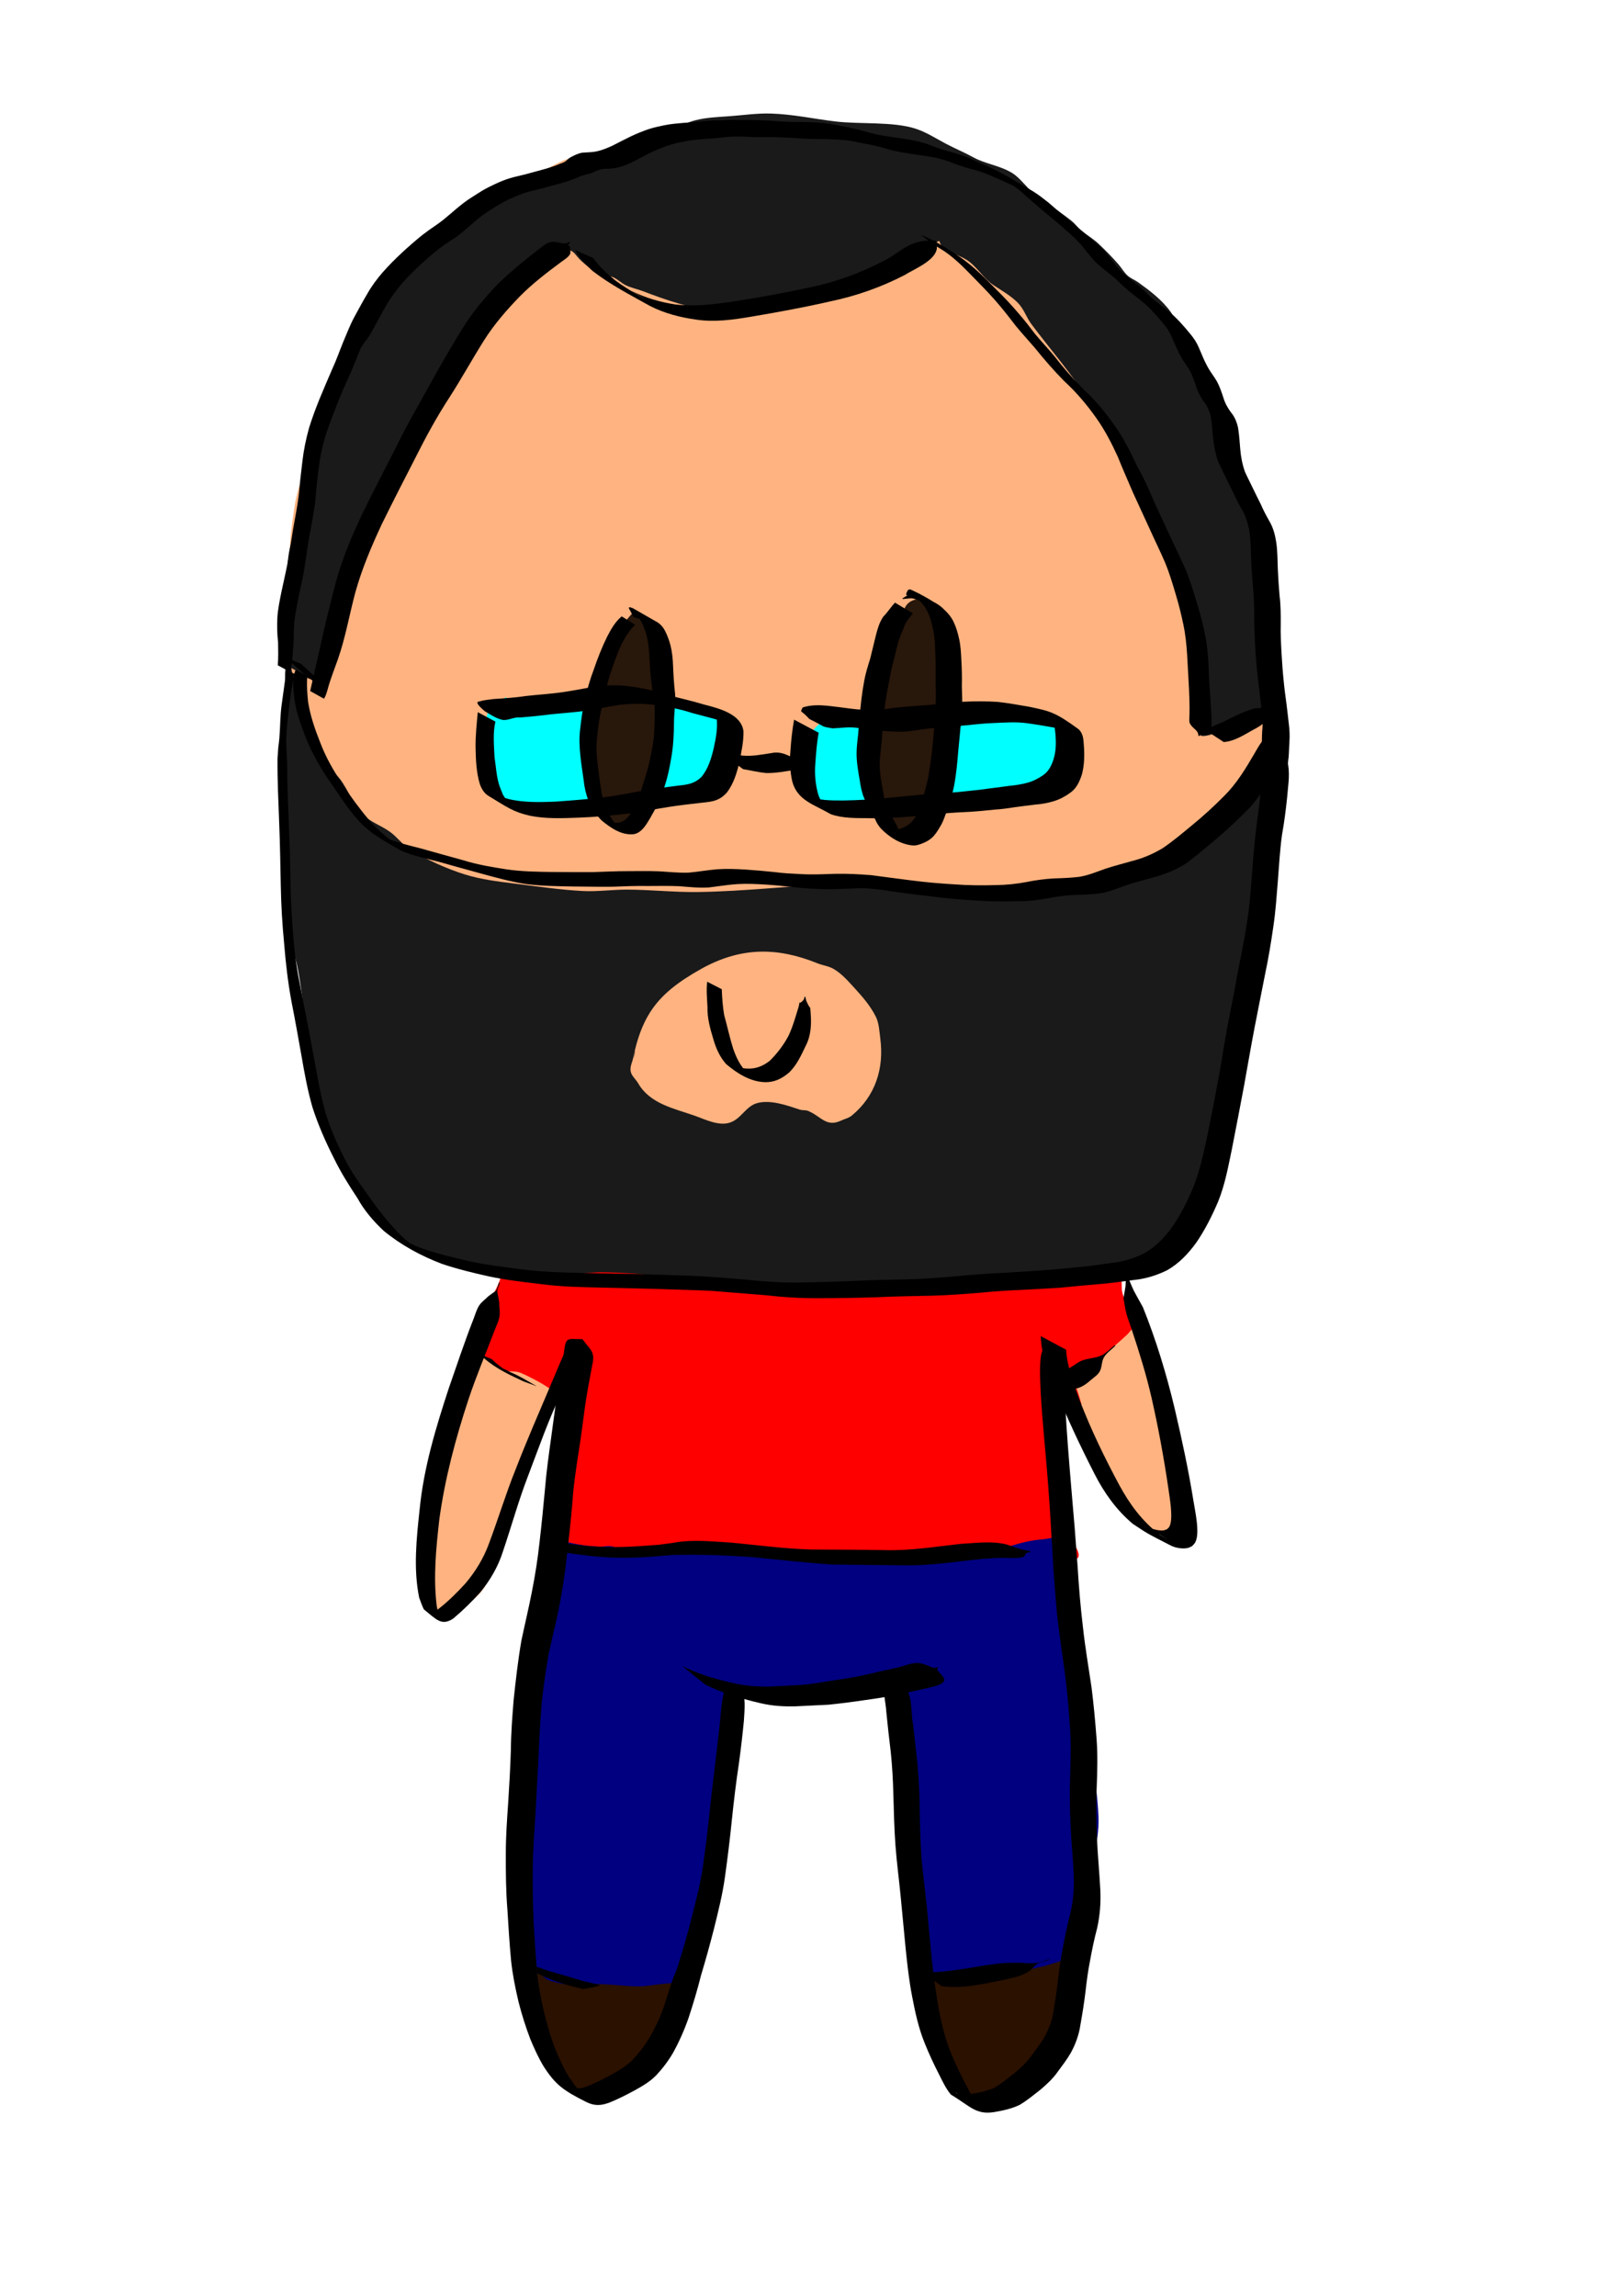 <?xml version="1.0" encoding="UTF-8" standalone="no"?>
<!-- Created with Inkscape (http://www.inkscape.org/) -->

<svg
   width="210px"
   height="297px"
   viewBox="0 0 210 297"
   version="1.1"
   id="svg5"
   xml:space="preserve"
   sodipodi:docname="yossel.svg"
   inkscape:version="1.2.2 (b0a8486541, 2022-12-01)"
   xmlns:inkscape="http://www.inkscape.org/namespaces/inkscape"
   xmlns:sodipodi="http://sodipodi.sourceforge.net/DTD/sodipodi-0.dtd"
   xmlns="http://www.w3.org/2000/svg"
   xmlns:svg="http://www.w3.org/2000/svg"><sodipodi:namedview
     id="namedview7"
     pagecolor="#ffffff"
     bordercolor="#000000"
     borderopacity="0.25"
     inkscape:showpageshadow="2"
     inkscape:pageopacity="0.0"
     inkscape:pagecheckerboard="0"
     inkscape:deskcolor="#d1d1d1"
     inkscape:document-units="mm"
     showgrid="false"
     inkscape:zoom="0.37593996"
     inkscape:cx="389.68989"
     inkscape:cy="561.25984"
     inkscape:window-width="1280"
     inkscape:window-height="651"
     inkscape:window-x="0"
     inkscape:window-y="0"
     inkscape:window-maximized="1"
     inkscape:current-layer="layer2" /><defs
     id="defs2" /><g
     inkscape:groupmode="layer"
     id="layer3"
     inkscape:label="Layer 3"
     style="display:inline;fill:#ffb380"><path
       style="fill:#ffb380;stroke-width:0.396"
       d="m 37.672,88.948 c -1.561,-4.906 -0.834,-10.246 -0.23,-15.26 0.111,-0.925 0.04,-1.821 0.063,-2.748 0.04,-1.65 0.327,-3.44 0.552,-5.08 0.295,-2.152 1.066,-4.291 1.78,-6.332 0.214,-0.613 0.259,-1.26 0.457,-1.876 0.44,-1.376 1.044,-2.782 1.591,-4.122 1.234,-3.018 1.968,-6.285 3.444,-9.203 1.399,-2.767 3.309,-5.019 5.175,-7.467 0.943,-1.237 1.761,-2.578 2.856,-3.693 0.762,-0.775 1.694,-1.356 2.499,-2.083 1.219,-1.101 2.088,-2.592 3.471,-3.508 1.79,-1.184 3.956,-2.275 5.953,-3.051 0.698,-0.272 1.434,-0.458 2.111,-0.782 2.402,-1.151 4.529,-2.93 7.209,-3.516 1.848,-0.404 3.558,0.074 5.401,0.099 1.161,0.016 2.43,-0.176 3.571,-0.375 0.978,-0.171 1.856,-0.553 2.788,-0.873 2.471,-0.848 5.52,-1.888 8.127,-1.993 1.65,-0.067 3.464,-0.231 5.093,0.082 1.722,0.33 3.317,1.162 5.067,1.302 1.758,0.141 3.505,0.371 5.261,0.506 2.019,0.155 4.003,0.201 5.971,0.75 0.819,0.228 1.559,0.655 2.359,0.931 1.033,0.357 2.183,0.437 3.187,0.827 1.896,0.736 3.696,1.741 5.573,2.522 1.761,0.733 3.716,1.232 5.351,2.237 1.453,0.893 2.635,2.091 4.022,3.06 1.214,0.848 2.652,1.578 3.729,2.594 2.171,2.049 3.665,4.627 5.709,6.776 1.341,1.41 2.844,2.661 4.131,4.131 1.191,1.36 2.127,2.851 3.186,4.307 0.806,1.108 1.696,2.184 2.369,3.381 2.331,4.149 3.644,8.858 5.003,13.374 0.227,0.754 0.674,1.347 0.971,2.061 0.393,0.946 0.65,1.961 0.868,2.961 0.373,1.71 0.293,3.679 0.66,5.22 0.44,1.845 1.156,3.917 1.18,5.835 0.009,0.743 -0.222,1.452 -0.217,2.197 0.006,1 0.177,1.959 0.122,2.969 -0.061,1.117 -0.292,2.265 -0.195,3.386 0.11,1.269 0.394,2.529 0.483,3.801 0.106,1.5 -0.265,2.984 -0.208,4.484 0.097,2.548 0.321,5.708 -1.112,7.973 -1.186,1.874 -3.01,2.997 -4.587,4.516 -1.374,1.323 -2.447,2.887 -3.955,4.104 -0.863,0.696 -1.885,1.148 -2.717,1.885 -0.662,0.587 -1.278,1.388 -2.057,1.839 -0.556,0.322 -1.342,0.384 -1.934,0.579 -0.787,0.26 -1.513,0.662 -2.314,0.881 -2.632,0.72 -5.283,0.724 -7.964,1.012 -1.334,0.143 -2.658,0.401 -3.996,0.516 -0.821,0.07 -1.12,-0.047 -2.042,0.077 -1.205,0.162 -2.286,0.86 -3.44,1.207 -0.802,0.241 -1.654,0.31 -2.472,0.479 -1.01,0.208 -1.972,0.564 -2.974,0.791 -1.354,0.307 -2.599,-0.17 -3.959,-0.158 -3.27,0.029 -6.528,0.314 -9.808,0.072 -3.194,-0.236 -6.508,-0.99 -9.65,-1.613 -1.735,-0.344 -3.435,-0.873 -5.216,-0.941 -4.746,-0.181 -9.481,0.383 -14.228,0.312 -2.163,-0.032 -4.31,-0.246 -6.463,-0.425 -1.958,-0.163 -3.952,-0.192 -5.889,-0.555 -1.388,-0.26 -2.715,-0.75 -4.099,-1.026 -1.766,-0.353 -3.567,-0.797 -5.347,-1.062 -1.302,-0.193 -2.612,-0.308 -3.865,-0.755 -0.891,-0.318 -1.634,-0.88 -2.455,-1.334 -1.868,-1.034 -4.062,-1.874 -5.577,-3.439 -0.804,-0.831 -1.36,-1.864 -2.152,-2.712 -1.369,-1.467 -2.57,-2.656 -3.344,-4.561 -0.601,-1.478 -0.847,-3.166 -1.189,-4.719 -0.264,-1.196 -0.447,-2.411 -0.751,-3.598 -0.724,-2.827 -1.62,-4.125 -0.94,-7.177 z"
       id="path1268" /><path
       style="fill:#1a1a1a;stroke-width:0.396"
       d="m 37.854,84.849 c -0.51,1.562 0.21,2.821 0.534,4.248 0.564,2.489 1.251,5.033 2.607,7.246 0.168,0.273 0.468,0.414 0.647,0.678 0.48,0.71 0.645,1.659 1.13,2.355 0.345,0.495 0.838,0.907 1.207,1.387 1.147,1.492 1.648,3.332 3.019,4.66 0.978,0.948 2.344,1.388 3.449,2.179 0.952,0.682 1.662,1.713 2.662,2.327 2.114,1.299 4.675,2.453 7.032,3.191 1.997,0.625 4.197,0.914 6.264,1.166 3,0.366 5.968,0.823 8.995,0.981 1.886,0.098 3.784,-0.18 5.668,-0.18 3.063,0 6.127,0.352 9.197,0.311 6.171,-0.082 12.301,-0.828 18.459,-1.107 2.378,-0.108 4.756,0.065 7.132,0.108 7.297,0.134 15.075,0.68 22.318,-0.013 2.472,-0.237 5.09,-1.004 7.489,-1.632 1.622,-0.425 3.461,-0.912 4.926,-1.736 0.938,-0.527 1.659,-1.295 2.513,-1.929 2.531,-1.879 5.003,-3.837 7.168,-6.165 1.488,-1.6 3.065,-2.993 4.371,-4.773 0.183,-0.25 0.896,-1.515 1.415,-1.117 0.847,0.65 -1.332,8.066 -1.536,9.081 -0.294,1.457 -0.772,2.931 -0.832,4.425 -0.062,1.542 0.187,3.035 0.293,4.565 0.182,2.618 0.128,5.349 -0.122,7.959 -0.325,3.4 -0.973,7.25 -1.962,10.527 -0.336,1.113 -1.005,2.068 -1.307,3.195 -0.778,2.91 -1.217,5.861 -1.939,8.778 -0.238,0.962 -0.676,1.869 -0.958,2.82 -0.277,0.936 -0.346,1.932 -0.588,2.879 -0.988,3.865 -2.582,7.033 -4.967,10.179 -0.789,1.041 -1.628,2.214 -2.775,2.893 -1.277,0.756 -2.561,0.335 -3.932,0.326 -0.638,-0.004 -1.267,0.128 -1.907,0.104 -25.963,-0.558 -57.477,6.891 -84.098,-1.102 -0.788,-0.249 -1.46,-0.818 -2.188,-1.194 -9.37,-0.516 -16.178,-17.458 -17.699,-28.589 -0.225,-1.706 -0.241,-3.438 -0.475,-5.147 -0.222,-1.626 -0.436,-3.264 -0.867,-4.85 -0.168,-0.618 -0.481,-1.169 -0.574,-1.813 -0.3,-2.066 0.094,-4.287 -0.267,-6.346 -0.332,-1.896 -0.424,-3.614 -0.424,-5.538 0,-0.551 -0.163,-1.116 -0.199,-1.667 -0.117,-1.744 -0.074,-3.52 -0.239,-5.257 -0.095,-0.995 -0.275,-1.988 -0.29,-2.997 -0.023,-1.64 0.471,-3.268 0.529,-4.9 0.029,-0.818 -0.188,-1.587 -0.176,-2.409 0.019,-1.3 0.314,-2.546 0.384,-3.838 0.048,-0.894 -0.261,-2.397 0.195,-3.191 0.215,-0.375 0.479,-0.72 0.719,-1.08 z"
       id="path1337"
       sodipodi:nodetypes="sssssssssssssssssssssssssscssssssssccccsssssssssssscs" /><path
       style="fill:#ffb380;stroke-width:0.396"
       d="m 81.59,138.517 c 1.198,-6.752 2.971,-9.731 9.12,-13.166 5.077,-2.837 9.795,-2.866 15.064,-0.732 0.66,0.267 1.429,0.354 2.052,0.709 1.089,0.621 1.945,1.628 2.775,2.531 1.035,1.126 2.023,2.281 2.721,3.661 0.419,0.828 0.465,1.959 0.583,2.866 0.494,3.802 -0.62,7.392 -3.679,9.921 -0.418,0.345 -0.891,0.421 -1.369,0.647 -1.958,0.925 -2.578,-0.52 -4.285,-1.234 -0.346,-0.145 -0.712,-0.055 -1.058,-0.167 -1.633,-0.53 -3.821,-1.336 -5.558,-0.845 -1.488,0.42 -2.061,2.073 -3.566,2.536 -1.452,0.447 -3.217,-0.459 -4.528,-0.918 -2.669,-0.934 -5.752,-1.529 -7.282,-4.171 -0.32,-0.552 -0.918,-1.003 -0.989,-1.637 -0.101,-0.893 0.591,-1.736 0.574,-2.635"
       id="path1351" /><path
       style="fill:#00ffff;stroke-width:0.396"
       d="m 63.254,91.648 c -0.541,1.792 -1.298,6.205 -0.678,8.132 0.127,0.393 0.398,1.013 0.673,1.31 0.107,0.116 0.455,0.216 0.516,0.348 0.364,0.802 0.472,1.515 1.328,1.97 1.449,0.77 2.692,0.336 4.135,0.555 0.632,0.096 1.175,0.323 1.835,0.294 0.644,-0.028 1.328,-0.27 1.975,-0.203 0.689,0.071 1.428,0.573 2.147,0.461 0.422,-0.066 0.768,-0.469 1.215,-0.529 0.595,-0.08 1.208,0.244 1.831,0.167 0.897,-0.111 1.836,-0.375 2.73,-0.429 0.43,-0.026 0.772,0.249 1.198,0.249 0.601,0 1.262,-0.347 1.875,-0.421 3.181,-0.38 7.567,-0.874 9.03,-4.212 0.466,-1.063 1.754,-5.672 0.755,-6.671 -0.532,-0.532 -3.21,-1.131 -4.094,-1.415 -0.94,-0.302 -1.735,-0.923 -2.694,-1.162 -0.964,-0.24 -1.968,-0.092 -2.947,-0.185 -1.039,-0.099 -2.107,-0.38 -3.15,-0.393 -0.771,-0.01 -1.511,0.214 -2.274,0.267 -1.923,0.132 -3.882,0.171 -5.789,0.398 -0.756,0.09 -1.47,0.528 -2.21,0.709 -0.527,0.129 -4.189,0.502 -4.582,0.19 -0.138,-0.11 -0.581,-0.836 -0.615,-0.886"
       id="path1544" /><path
       style="fill:#00ffff;stroke-width:0.396"
       d="m 108.971,92.845 c -1.581,-0.008 -2.885,0.371 -3.797,1.727 -0.867,1.288 -0.681,3.319 -0.511,4.75 0.17,1.428 0.464,3.07 1.388,4.248 0.166,0.212 0.638,0.166 0.868,0.231 1.795,0.507 1.645,0.072 3.213,0.046 0.507,-0.009 1.198,0.496 1.767,0.555 0.469,0.049 0.967,-0.125 1.446,-0.103 0.715,0.032 1.563,0.298 2.274,0.198 0.476,-0.067 0.909,-0.274 1.396,-0.321 0.748,-0.072 1.429,0.379 2.147,0.457 0.615,0.066 1.316,-0.121 1.93,-0.172 0.653,-0.054 1.372,0.244 2.06,0.213 1.62,-0.073 3.277,-0.735 4.881,-1.004 0.783,-0.131 1.615,0.131 2.396,-0.018 0.781,-0.149 1.485,-0.593 2.255,-0.778 3.027,-0.725 5.799,-2.708 5.736,-6.097 -0.021,-1.114 -0.231,-2.105 -1.053,-2.906 -0.928,-0.905 -1.816,-0.701 -2.952,-0.877 -0.462,-0.072 -1.03,-0.3 -1.482,-0.311 -0.528,-0.014 -1.045,0.198 -1.564,0.226 -2.124,0.114 -4.36,0.329 -6.477,0.217 -0.595,-0.031 -1.196,0.186 -1.785,0.167 -1.013,-0.033 -1.999,-0.204 -3.015,-0.086 -1.368,0.158 -4.861,1.04 -6.011,0.85 -0.433,-0.072 -0.777,-0.446 -1.161,-0.511 -1.061,-0.178 -1.575,0.06 -2.622,-0.691"
       id="path1547" /><path
       style="fill:#1a1a1a;fill-opacity:1;stroke-width:0.396"
       d="m 41.374,89.079 c 0.066,-1.033 0.406,-2.015 0.56,-3.033 0.304,-2.002 0.618,-3.869 1.302,-5.79 0.675,-1.897 1.57,-3.666 2.165,-5.6 0.534,-1.738 1.409,-3.354 1.944,-5.094 0.292,-0.951 0.42,-1.913 0.863,-2.815 1.439,-2.934 3.153,-5.762 4.782,-8.588 1.329,-2.307 2.277,-4.84 3.462,-7.223 0.762,-1.533 1.818,-2.885 2.626,-4.389 1.731,-3.221 4.126,-7.178 6.747,-9.713 1.165,-1.126 2.505,-2.187 3.81,-3.142 0.37,-0.271 0.824,-0.37 1.189,-0.632 0.142,-0.102 1.54,-1.337 1.387,-0.76 0.393,0.201 1.161,-0.118 1.659,0.126 0.454,0.223 0.732,0.702 1.076,1.058 0.737,0.762 1.716,1.469 2.666,1.935 0.566,0.277 1.204,0.214 1.772,0.47 0.55,0.248 0.982,0.7 1.518,0.976 0.711,0.366 1.537,0.52 2.283,0.804 3.083,1.177 6.331,2.313 9.663,2.567 1.807,0.138 3.276,-0.398 5.013,-0.737 1.167,-0.228 2.395,-0.358 3.539,-0.678 0.541,-0.151 1.039,-0.432 1.587,-0.56 4.349,-1.017 9.325,-1.398 13.419,-3.241 0.875,-0.394 1.698,-0.957 2.445,-1.56 0.487,-0.393 2.142,-2.148 2.635,-2.278 0.101,-0.026 0.103,0.181 0.154,0.272 0.187,0.331 0.316,0.584 0.647,0.796 0.986,0.631 2.211,0.884 3.141,1.613 1.139,0.893 1.917,2.227 3.132,3.033 1.069,0.71 2.243,1.364 3.151,2.292 0.783,0.801 1.09,1.877 1.754,2.761 2.102,2.803 4.396,5.487 6.4,8.371 0.702,1.011 1.163,2.143 1.785,3.196 0.738,1.249 1.588,2.47 2.373,3.693 0.53,0.826 0.853,1.756 1.356,2.594 0.637,1.061 1.492,1.945 2.052,3.064 0.565,1.13 0.867,2.374 1.464,3.494 1.138,2.133 2.309,4.257 3.128,6.55 2.136,5.984 2.657,12.316 2.974,18.612 0.026,0.521 0.028,3.338 0.29,3.589 0.64,0.615 4.898,-1.515 5.622,-1.894 0.448,-0.235 4.238,-2.906 4.353,-2.82 0.104,0.078 -0.171,0.198 -0.275,0.275 0.345,-1.642 0.747,-3.67 0.362,-5.383 -0.131,-0.584 -0.515,-1.043 -0.601,-1.664 -0.171,-1.236 -0.225,-2.487 -0.385,-3.72 -0.106,-0.82 -0.418,-1.61 -0.524,-2.417 -0.116,-0.882 0.114,-1.799 0.086,-2.69 -0.087,-2.74 -0.413,-5.625 -1.107,-8.28 -0.217,-0.829 -0.762,-1.581 -1.094,-2.369 -0.588,-1.399 -0.792,-2.935 -1.346,-4.348 -0.621,-1.582 -1.253,-3.207 -1.966,-4.746 -0.214,-0.462 -0.54,-0.854 -0.737,-1.329 -0.883,-2.128 -1.441,-4.433 -2.463,-6.495 -0.478,-0.963 -1.199,-1.766 -1.664,-2.753 -0.636,-1.352 -1.192,-2.876 -2.056,-4.1 -1.086,-1.539 -2.695,-2.758 -4.208,-3.85 -0.448,-0.323 -0.972,-0.503 -1.387,-0.877 -0.439,-0.395 -0.751,-0.95 -1.135,-1.401 -0.77,-0.905 -1.696,-1.833 -2.553,-2.654 -0.693,-0.663 -1.508,-1.136 -2.251,-1.731 -0.476,-0.381 -0.808,-0.891 -1.284,-1.27 -1.576,-1.256 -3.284,-2.327 -4.872,-3.557 -1.024,-0.793 -1.773,-2.017 -2.887,-2.689 -1.553,-0.936 -3.404,-1.141 -4.958,-1.989 -1.172,-0.64 -2.391,-1.148 -3.566,-1.767 -1.278,-0.674 -2.519,-1.487 -3.901,-1.939 -2.935,-0.961 -7.199,-0.562 -10.373,-0.94 -2.799,-0.334 -5.558,-0.946 -8.388,-1.026 -1.813,-0.052 -3.602,0.22 -5.406,0.348 -1.432,0.102 -2.918,0.156 -4.317,0.511 -2.708,0.688 -4.397,2.535 -6.883,3.295 -0.973,0.297 -1.967,0.285 -2.951,0.498 -0.9,0.195 -1.747,0.608 -2.636,0.858 -0.793,0.224 -1.58,0.343 -2.359,0.632 -1.183,0.44 -2.117,1.21 -3.232,1.768 -0.82,0.411 -1.714,0.622 -2.553,0.967 -0.499,0.205 -0.887,0.599 -1.383,0.805 -1.799,0.749 -3.973,0.855 -5.649,1.844 -0.353,0.208 -0.522,0.573 -0.832,0.822 -1.741,1.404 -3.356,2.946 -5.017,4.452 -1.124,1.02 -2.542,1.645 -3.611,2.725 -0.922,0.932 -2.1,2.143 -2.766,3.286 -0.667,1.145 -1.049,2.406 -1.795,3.53 -0.994,1.498 -2.397,2.713 -3.132,4.384 -1.413,3.216 -2.126,6.671 -3.445,9.922 -0.994,2.449 -2.388,5.606 -2.901,8.163 -0.266,1.328 -0.213,2.705 -0.484,4.036 -0.285,1.4 -0.805,2.759 -1.025,4.171 -0.258,1.655 -0.103,3.384 -0.254,5.053 -0.105,1.166 -0.513,2.25 -0.691,3.399 -0.216,1.392 -0.068,4.372 0.334,5.831 0.077,0.279 0.325,0.241 0.542,0.303 1.034,0.293 1.69,1.042 2.635,1.491 0.181,0.086 0.742,0.041 0.864,0.235 0.215,0.343 0.398,0.705 0.596,1.058 z"
       id="path1902" /><path
       style="fill:#ff0000;fill-opacity:1;stroke-width:0.396"
       d="m 64.822,165.048 c -0.321,1.576 -1.486,2.882 -1.857,4.425 -0.145,0.602 -0.1,1.237 -0.275,1.831 -0.293,0.995 -0.885,2.034 -0.804,3.105 0.115,1.519 1.506,1.941 2.097,2.975 0.474,0.83 0.799,1.598 1.537,2.278 0.41,0.377 0.938,0.567 1.387,0.876 1.363,0.937 3.036,2.009 4.615,0.877 0.659,-0.473 1.092,-0.698 1.559,-1.428 0.419,-0.655 0.826,-1.338 0.836,-1.311 0.226,0.614 -0.965,4.343 -1.102,5.27 -0.294,1.989 0.217,4.085 -0.14,6.048 -0.52,2.857 -1.862,8.053 -1.302,10.952 0.043,0.223 0.076,0.504 0.235,0.682 0.233,0.262 3.428,1.506 3.833,1.682 1.189,0.516 2.399,0.794 3.624,1.202 1.192,0.397 2.267,1.024 3.508,1.293 1.96,0.426 3.94,0.578 5.925,0.836 2.759,0.358 5.438,0.829 8.235,0.818 1.477,-0.006 2.94,-0.236 4.415,-0.28 7.193,-0.216 14.356,-0.775 21.532,-1.284 2.207,-0.156 4.33,-0.112 6.517,-0.547 1.309,-0.26 2.642,-0.63 3.922,-1.017 0.385,-0.116 0.697,-0.376 1.099,-0.47 1.715,-0.402 3.929,-0.986 5.216,-2.296 0.644,-0.655 -1.028,-2.45 -1.297,-3.164 -0.768,-2.038 -0.321,-3.85 -0.475,-5.953 -0.069,-0.951 0.108,-1.926 0.045,-2.869 -0.02,-0.299 -0.202,-0.56 -0.23,-0.859 -0.044,-0.47 0.14,-0.942 0.072,-1.41 -0.304,-2.107 -0.68,-4.196 -0.009,-6.242 0.098,-0.298 1.064,0.605 1.157,0.647 0.378,0.167 0.913,-0.071 1.325,-0.018 0.372,0.047 0.719,0.21 1.098,0.216 1.814,0.031 4.161,-2.353 5.171,-3.701 0.991,-1.322 0.843,-2.491 0.894,-3.969 0.016,-0.45 0.206,-1.042 -0.041,-1.474 -0.194,-0.339 -0.621,-0.5 -0.745,-0.967 -0.14,-0.527 0.158,-1.018 -0.054,-1.596 -0.164,-0.446 -0.602,-0.802 -0.669,-1.32 -0.093,-0.71 -0.404,-1.272 -0.501,-1.911 -0.065,-0.425 0.029,-1.702 -0.244,-1.975 -0.165,-0.165 -0.431,0.101 -0.619,0.063 -1.483,-0.301 -3.944,0.096 -5.478,0.348 -0.371,0.061 -0.715,0.224 -1.099,0.216 -0.61,-0.012 -1.541,-0.015 -2.079,-0.289 -0.321,-0.163 -0.61,-0.448 -0.98,-0.502 -0.654,-0.096 -1.279,0.228 -1.935,0.199 -1.546,-0.067 -3.074,-0.292 -4.633,-0.199 -2.228,0.132 -4.218,1.036 -6.4,1.311 -1.905,0.24 -3.806,0.033 -5.708,0.172 -1.423,0.104 -2.828,0.415 -4.248,0.519 -1.567,0.115 -2.993,-0.282 -4.533,-0.311 -2.047,-0.039 -4.12,-0.09 -6.165,-0.077 -1.219,0.007 -2.429,0.209 -3.652,0.081 -1.137,-0.119 -2.225,-0.514 -3.38,-0.605 -2.276,-0.178 -4.563,-0.131 -6.834,-0.412 -1.639,-0.203 -3.249,-0.633 -4.909,-0.741 -1.458,-0.095 -2.957,-0.176 -4.415,-0.185 -1.27,-0.009 -2.535,0.208 -3.806,0.162 -2.061,-0.075 -4.094,-0.049 -6.156,-0.068 -0.435,-0.004 -1.084,-0.26 -1.496,-0.153 -2.593,0.671 -0.672,0.639 -3.168,0.311"
       id="path1973" /><path
       style="fill:#ffb380;fill-opacity:1;stroke-width:0.396"
       d="m 139.225,179.417 c 1.666,-2.782 4.335,-4.609 6.649,-6.794 0.188,-0.178 1.223,-1.56 1.532,-1.42 0.23,0.104 1.567,3.29 1.6,3.499 0.234,1.486 0.315,3.015 0.493,4.511 0.319,2.695 0.854,5.521 1.41,8.181 0.602,2.88 3.522,7.276 2.323,10.269 -0.164,0.411 -0.52,0.878 -0.986,0.967 -0.091,0.017 -3.439,-0.412 -3.598,-0.47 -0.377,-0.138 -0.837,-0.369 -1.148,-0.619 -1.258,-1.013 -2.24,-2.68 -2.928,-4.113 -0.802,-1.67 -1.887,-3.159 -2.63,-4.877 -1.259,-2.91 -1.615,-6.159 -2.717,-9.134 z"
       id="path2048" /><path
       style="fill:#ffb380;fill-opacity:1;stroke-width:0.396"
       d="m 62.476,175.398 c 0.833,0.913 1.912,1.585 3.105,1.934 0.504,0.147 1.078,0.032 1.577,0.195 0.752,0.245 4.254,2.006 4.52,2.653 0.302,0.734 -0.881,3.165 -1.256,3.897 -1.774,3.465 -2.529,7.321 -3.824,10.956 -0.496,1.393 -1.329,2.632 -1.831,4.041 -1.604,4.507 -0.796,6.631 -5.591,9.193 -0.59,0.316 -1.912,1.237 -2.607,1.094 -1.068,-0.22 -1.378,-5.818 -1.325,-6.59 0.12,-1.744 -0.148,-3.527 0.018,-5.261 0.089,-0.932 0.491,-1.742 0.629,-2.649 0.196,-1.292 0.162,-2.618 0.298,-3.919 0.094,-0.899 0.497,-1.74 0.578,-2.635 0.102,-1.123 0.058,-2.251 0.249,-3.372 0.53,-3.118 1.719,-6.064 3.064,-8.89 0.175,-0.368 0.605,-0.529 0.837,-0.886"
       id="path2050" /><path
       style="fill:#000080;fill-opacity:1;stroke-width:0.396"
       d="m 72.086,199.143 c 1.773,0.529 3.669,0.888 5.522,0.941 0.529,0.015 1.248,-0.159 1.754,0.013 0.678,0.23 1.409,0.719 2.138,0.814 0.651,0.085 1.348,-0.078 2.002,-0.082 1.094,-0.006 2.308,0.203 3.39,0.082 1.437,-0.161 2.937,-0.218 4.407,-0.231 1.356,-0.012 2.449,0.535 3.824,0.262 1.926,-0.382 6.852,-0.047 8.854,0.257 2.133,0.325 4.274,-0.024 6.395,0.141 1.731,0.135 3.449,0.545 5.175,0.75 2.339,0.278 4.721,-0.047 7.028,-0.439 2.21,-0.375 4.393,-0.663 6.572,-1.211 1.757,-0.442 3.579,-1.127 5.392,-1.266 0.921,-0.07 1.813,-0.274 2.702,-0.511 0.05,-0.013 0.237,-0.083 0.285,-0.013 0.626,0.909 0.146,5.03 0.461,6.467 0.501,2.284 0.88,4.576 1.374,6.857 0.304,1.407 0.889,2.751 1.152,4.163 0.589,3.169 0.517,6.411 0.728,9.614 0.206,3.135 0.787,6.269 0.899,9.406 0.056,1.578 -0.25,3.087 -0.421,4.646 -0.18,1.642 -0.262,3.303 -0.429,4.95 -0.145,1.428 -0.093,2.894 -0.308,4.312 -0.177,1.173 -0.614,2.294 -0.89,3.444 -0.742,3.098 -0.755,5.911 -4.71,6.175 -0.568,0.038 -1.077,-0.244 -1.646,-0.262 -0.964,-0.03 -1.942,0.254 -2.892,0.14 -2.546,-0.306 -4.945,-0.879 -7.539,-0.727 -0.698,0.041 -1.723,0.884 -2.368,0.18 -0.649,-0.708 -1.331,-6.209 -1.528,-7.354 -0.4,-2.329 -0.795,-4.623 -1.094,-6.965 -0.146,-1.144 0.057,-2.302 0.028,-3.449 -0.072,-2.77 -0.179,-5.539 -0.235,-8.312 -0.035,-1.728 -0.384,-3.449 -0.442,-5.18 -0.06,-1.783 0.209,-6.442 -1.32,-7.838 -0.158,-0.144 -0.378,-0.082 -0.565,-0.122 -0.215,-0.045 -0.343,-0.236 -0.56,-0.29 -1,-0.248 -2.107,0.415 -3.074,0.465 -1.099,0.057 -2.214,-0.098 -3.308,-0.058 -1.674,0.061 -3.269,0.644 -4.918,0.809 -2.472,0.248 -5.596,-1.631 -7.928,-0.113 -3.069,1.998 -1.38,8.868 -1.627,11.915 -0.087,1.071 -0.435,2.128 -0.574,3.195 -0.197,1.52 -0.248,3.068 -0.47,4.592 -0.314,2.156 -0.842,4.31 -1.279,6.445 -0.316,1.543 -0.37,3.128 -0.606,4.683 -0.493,3.244 -2.046,6.44 -4.298,8.818 -1.024,1.081 -3.027,1.413 -4.397,1.795 -3.567,0.994 -5.515,0.998 -9.17,0.48 -1.027,-0.146 -2.271,-0.146 -3.254,-0.475 -2.103,-0.703 -2.139,-4.851 -2.337,-6.558 -0.46,-3.974 -1.286,-7.832 -1.334,-11.865 -0.031,-2.624 0.635,-5.138 0.846,-7.738 0.159,-1.963 0.047,-3.889 0.149,-5.849 0.083,-1.598 0.39,-3.225 0.596,-4.814 0.388,-2.986 0.609,-5.966 0.963,-8.949 0.138,-1.166 0.522,-2.253 0.778,-3.395 0.223,-0.996 0.294,-2.019 0.519,-3.015 0.167,-0.735 0.69,-2.126 0.429,-2.852 -0.085,-0.236 -0.452,-0.223 -0.691,-0.298"
       id="path2184" /><path
       style="fill:#2b1100;fill-opacity:1;stroke-width:0.396"
       d="m 119.56,255.909 c 0.753,0.074 1.635,0.407 2.414,0.37 0.417,-0.019 0.812,-0.348 1.243,-0.357 0.288,-0.006 0.501,0.184 0.782,0.203 1.388,0.095 2.86,-0.426 4.212,-0.664 0.409,-0.072 0.845,0.019 1.251,-0.05 1.918,-0.328 3.801,-0.628 5.7,-1.08 0.404,-0.096 3.083,-1.013 3.308,-0.909 0.095,0.044 -0.066,0.522 -0.082,0.588 -0.382,1.589 -0.511,3.335 -0.646,4.962 -0.206,2.49 -0.649,5.265 -1.899,7.467 -0.726,1.28 -2.202,2.063 -3.308,2.961 -1.03,0.837 -3.252,2.981 -4.605,3.164 -0.497,0.067 -1.558,-0.361 -1.93,-0.637 -0.592,-0.438 -1.449,-0.453 -2.016,-0.994 -0.817,-0.78 -2.19,-4.069 -2.49,-5.166 -0.59,-2.157 -0.919,-4.266 -1.266,-6.481"
       id="path2312" /><path
       style="fill:#2b1100;fill-opacity:1;stroke-width:0.396"
       d="m 68.596,253.622 c 0.669,0.774 1.258,1.857 2.152,2.432 0.604,0.388 3.388,0.877 4.212,0.877 0.551,0 1.034,-0.255 1.595,-0.267 2.059,-0.043 4.156,0.303 6.206,0.303 0.92,0 1.871,-0.215 2.789,-0.298 0.355,-0.032 2.28,-0.288 2.494,0.072 0.752,1.26 -1.018,4.468 -1.641,5.573 -1.316,2.332 -2.414,4.747 -4.384,6.635 -0.84,0.805 -1.675,0.936 -2.707,1.338 -3.004,1.168 -3.948,0.857 -6.088,-1.41 -0.568,-0.602 -1.166,-1.066 -1.59,-1.813 -0.695,-1.223 -0.831,-2.739 -1.252,-4.054 -0.174,-0.542 -0.487,-1.004 -0.673,-1.536 -0.218,-0.625 -0.298,-1.308 -0.498,-1.944 -0.602,-1.916 -0.35,-3.945 -0.614,-5.908 z"
       id="path2316" /></g><g
     inkscape:groupmode="layer"
     id="layer5"
     inkscape:label="Layer 4"
     style="display:inline"><path
       style="fill:#28170b;stroke-width:0.396"
       d="m 81.979,79.182 c -2.479,2.465 -3.544,5.783 -4.433,9.076 -0.573,2.124 -1.191,4.169 -1.885,6.269 -0.377,1.143 0.064,2.307 0.136,3.462 0.142,2.275 -0.039,4.635 1.152,6.726 0.495,0.869 1.128,1.056 1.976,1.437 0.462,0.207 0.898,0.541 1.41,0.62 1.51,0.233 2.839,-0.911 3.489,-2.161 0.903,-1.737 0.972,-3.692 1.135,-5.577 0.106,-1.226 0.998,-3.075 0.963,-4.135 -0.043,-1.317 -0.154,-2.718 -0.041,-4.041 0.166,-1.95 0.366,-8.206 -1.243,-9.605"
       id="path1677" /><path
       style="fill:#28170b;stroke-width:0.396"
       d="m 116.694,79.675 c -1.275,2.193 -1.682,4.773 -2.381,7.195 -0.255,0.883 -0.691,1.72 -0.963,2.6 -0.226,0.733 -0.245,1.488 -0.366,2.237 -0.493,3.057 -0.786,6.101 -0.267,9.167 0.198,1.17 1.156,2.084 1.441,3.231 0.098,0.392 0.151,0.847 0.316,1.216 0.185,0.413 1.947,2.515 2.152,2.504 0.36,-0.02 0.758,-0.237 1.084,-0.371 4.031,-1.654 3.889,-7.333 4.575,-10.96 0.83,-4.39 2.908,-11.719 0.777,-15.861 -0.26,-0.505 -0.451,-1.126 -0.777,-1.587 -0.907,-1.28 -3.359,-2.151 -4.714,-1.062 -0.515,0.414 -0.663,1.106 -0.877,1.69 z"
       id="path1679" /></g><g
     inkscape:groupmode="layer"
     id="layer2"
     inkscape:label="Layer 2"
     style="display:inline;fill:#000000"><path
       style="fill:#000000;stroke-width:0.396"
       id="path856"
       d="m 91.503,127.003 c -0.128,1.074 -0.021,2.168 0.036,3.245 -0.043,1.45 0.358,2.847 0.771,4.221 0.335,1.165 0.828,2.262 1.633,3.175 1.451,1.229 3.132,2.296 5.055,2.353 1.213,0.019 2.174,-0.458 3.075,-1.226 1.037,-0.976 1.598,-2.278 2.207,-3.536 0.665,-1.301 0.72,-2.752 0.61,-4.18 -0.11,-1.254 0.085,-0.132 -0.532,-1.507 -0.08,-0.177 -0.1,-0.375 -0.15,-0.563 0,0 -0.107,-0.054 -0.107,-0.054 v 0 c -0.044,0.139 -0.037,0.307 -0.132,0.418 -0.778,0.915 -0.335,-0.359 -0.633,0.895 -0.394,1.251 -0.734,2.524 -1.294,3.716 -0.632,1.208 -1.468,2.304 -2.436,3.265 -0.89,0.702 -1.85,1.086 -3.004,1.009 -0.396,-0.036 -0.525,-0.031 -0.907,-0.131 -0.138,-0.036 -0.526,-0.211 -0.407,-0.133 3.963,2.619 2.306,1.36 1.405,0.819 -0.894,-0.851 -1.422,-1.955 -1.825,-3.112 -0.453,-1.436 -0.764,-2.909 -1.167,-4.359 -0.193,-1.112 -0.266,-2.224 -0.312,-3.349 0,0 -1.886,-0.966 -1.886,-0.966 z" /><path
       style="fill:#000000;stroke-width:0.396"
       id="path872"
       d="m 37.001,85.093 c 1.111,1.027 2.213,2.052 3.43,2.955 0.582,0.466 1.254,0.784 1.84,1.241 0,0 0.111,0.044 0.111,0.044 v 0 c -0.415,-0.328 -0.245,-0.345 -0.607,-0.74 -0.884,-0.988 -1.894,-1.861 -2.882,-2.743 0,0 -1.892,-0.757 -1.892,-0.757 z" /><path
       style="fill:#000000;stroke-width:0.396"
       id="path876"
       d="m 74.418,32.351 c 0.607,1.064 1.383,1.942 2.304,2.741 2.3,1.768 4.901,3.103 7.424,4.511 1.834,0.931 3.809,1.441 5.833,1.731 2.45,0.385 4.899,0.03 7.317,-0.383 3.406,-0.572 6.8,-1.197 10.167,-1.968 3.344,-0.697 6.539,-1.83 9.57,-3.391 1.21,-0.779 4.059,-1.864 4.192,-3.517 0.024,-0.298 -0.082,-0.593 -0.123,-0.889 0,0 -0.101,-0.064 -0.101,-0.064 v 0 c -1.017,0.02 -1.402,-0.038 -2.381,0.234 -1.627,0.452 -2.84,1.717 -4.347,2.425 -2.985,1.553 -6.126,2.705 -9.43,3.384 -3.396,0.739 -6.815,1.363 -10.253,1.883 -2.389,0.344 -4.792,0.623 -7.206,0.34 -2.001,-0.313 -3.944,-0.862 -5.75,-1.8 0.618,0.374 1.243,0.737 1.855,1.121 0.271,0.17 -0.557,-0.317 -0.833,-0.479 -1.053,-0.62 -2.108,-1.246 -3.083,-1.985 -1.022,-0.851 -2.052,-1.758 -2.806,-2.862 0,0 -2.348,-1.033 -2.348,-1.033 z" /><path
       style="fill:#000000;stroke-width:0.396"
       id="path878"
       d="m 120.881,31.719 c 0.121,0.056 0.243,0.11 0.363,0.169 0.322,0.156 1.258,0.682 0.947,0.505 -3.073,-1.753 -0.615,-0.296 -0.029,0.092 1.569,1.056 2.863,2.447 4.176,3.794 1.072,1.079 2.118,2.179 3.091,3.349 0.694,0.826 1.346,1.685 2.008,2.537 0.791,0.961 1.633,1.879 2.447,2.822 1.202,1.494 2.454,2.937 3.8,4.303 1.567,1.437 2.932,3.044 4.155,4.777 1.111,1.565 1.991,3.263 2.784,5.005 0.636,1.58 1.322,3.139 1.995,4.704 0.725,1.612 1.491,3.206 2.216,4.819 0.609,1.363 1.276,2.699 1.866,4.071 0.586,1.378 1.009,2.816 1.434,4.249 0.384,1.256 0.699,2.53 0.966,3.815 0.287,1.317 0.42,2.658 0.503,4.001 0.07,1.482 0.18,2.962 0.244,4.445 0.042,1.019 0.083,2.038 0.062,3.058 -0.004,0.142 -0.009,0.283 -0.013,0.425 -0.007,0.213 -0.05,0.68 0.043,0.881 0.363,0.78 1.094,0.836 1.122,1.637 0,0 0.105,0.058 0.105,0.058 v 0 c 0.377,-0.458 -0.022,-0.089 0.964,-0.162 0.867,-0.064 0.568,-0.756 0.632,-1.379 0.015,-1.043 -0.08,-2.08 -0.134,-3.121 -0.105,-1.481 -0.22,-2.962 -0.246,-4.447 -0.079,-1.353 -0.185,-2.706 -0.469,-4.034 -0.269,-1.296 -0.578,-2.583 -0.971,-3.847 -0.438,-1.436 -0.856,-2.882 -1.413,-4.277 -0.586,-1.386 -1.259,-2.73 -1.895,-4.093 -0.747,-1.608 -1.508,-3.209 -2.241,-4.822 -0.709,-1.654 -1.419,-3.298 -2.318,-4.86 -0.812,-1.759 -1.686,-3.487 -2.813,-5.07 -1.211,-1.753 -2.56,-3.382 -4.14,-4.82 -1.325,-1.34 -2.566,-2.749 -3.713,-4.245 -0.798,-0.952 -1.648,-1.858 -2.447,-2.808 -0.668,-0.867 -1.328,-1.739 -2.048,-2.565 -0.999,-1.196 -2.074,-2.318 -3.185,-3.411 -1.375,-1.407 -2.788,-2.793 -4.394,-3.938 -1.66,-1.12 -3.365,-2.236 -5.228,-2.979 0,0 1.775,1.364 1.775,1.364 z" /><path
       style="fill:#000000;stroke-width:0.396"
       id="path880"
       d="m 158.332,95.994 c 1.312,-0.082 2.471,-0.83 3.592,-1.455 0.411,-0.229 0.838,-0.438 1.22,-0.714 0.362,-0.262 0.667,-0.594 1,-0.892 0.407,-1.653 -0.016,-0.995 1.174,-2.033 0,0 -0.101,-0.064 -0.101,-0.064 v 0 c -1.616,0.964 -0.643,0.582 -3.021,0.832 -0.502,0.184 -1.013,0.344 -1.505,0.552 -0.856,0.362 -1.668,0.821 -2.515,1.203 -0.458,0.206 -1.281,0.49 -1.713,0.845 -0.107,0.088 -0.157,0.229 -0.236,0.343 0,0 2.106,1.382 2.106,1.382 z" /><path
       style="fill:#000000;stroke-width:0.396"
       id="path882"
       d="m 41.921,90.392 c 0.067,-0.126 0.147,-0.246 0.201,-0.378 0.191,-0.466 0.295,-0.966 0.444,-1.444 0.348,-1.113 0.772,-2.205 1.162,-3.304 0.98,-2.808 1.476,-5.754 2.247,-8.624 0.846,-3.051 2.089,-5.965 3.423,-8.828 1.418,-2.884 2.883,-5.745 4.355,-8.602 1.347,-2.684 2.781,-5.324 4.424,-7.839 1.54,-2.393 2.909,-4.89 4.426,-7.299 1.316,-2.097 2.947,-3.963 4.662,-5.739 1.644,-1.659 3.503,-3.077 5.374,-4.465 0.225,-0.166 1.133,-0.722 1.16,-1.149 0.107,-1.72 -0.796,-0.399 -0.011,-1.349 0,0 -0.101,-0.065 -0.101,-0.065 v 0 c -0.213,0.062 -0.418,0.189 -0.64,0.186 -0.508,-0.007 -1.002,-0.235 -1.51,-0.216 -0.669,0.026 -1.166,0.488 -1.667,0.844 -1.854,1.428 -3.677,2.906 -5.362,4.533 -1.724,1.797 -3.351,3.691 -4.657,5.82 -1.488,2.426 -2.933,4.883 -4.291,7.384 -1.444,2.639 -2.986,5.224 -4.285,7.941 -1.455,2.869 -2.964,5.711 -4.364,8.608 -1.358,2.871 -2.617,5.8 -3.444,8.875 -0.755,2.885 -1.478,5.78 -2.101,8.696 -0.414,1.806 -0.84,3.612 -1.232,5.421 0,0 1.785,0.993 1.785,0.993 z" /><path
       style="fill:#000000;stroke-width:0.396"
       id="path884"
       d="m 37.067,86.63 c -0.194,1.483 -0.412,2.963 -0.61,4.445 -0.215,1.458 -0.189,2.936 -0.309,4.401 -0.035,0.43 -0.097,0.857 -0.146,1.285 -0.032,0.454 -0.063,0.908 -0.095,1.363 -0.029,2.77 0.121,5.539 0.216,8.307 0.11,2.715 0.153,5.431 0.207,8.147 0.043,2.505 0.194,5.006 0.435,7.5 0.204,2.517 0.49,5.005 0.95,7.489 0.469,2.344 0.877,4.7 1.3,7.053 0.386,2.231 0.787,4.457 1.418,6.634 0.734,2.287 1.707,4.486 2.794,6.624 0.872,1.796 1.936,3.479 3.035,5.141 0.877,1.602 2.072,2.975 3.396,4.218 2.239,1.836 4.831,3.247 7.538,4.269 1.972,0.664 3.998,1.156 6.028,1.609 2.266,0.476 4.569,0.751 6.867,1.015 2.494,0.331 5.011,0.381 7.523,0.435 2.45,0.052 4.899,0.114 7.348,0.181 2.331,0.092 4.664,0.131 6.994,0.238 2.358,0.188 4.716,0.376 7.074,0.569 2.326,0.267 4.652,0.408 6.992,0.39 2.43,-0.006 4.859,-0.041 7.287,-0.12 2.399,-0.116 4.8,-0.154 7.2,-0.202 2.125,-0.056 4.245,-0.214 6.362,-0.389 1.855,-0.188 3.714,-0.301 5.577,-0.379 1.584,-0.072 3.166,-0.175 4.748,-0.268 1.786,-0.186 3.574,-0.349 5.364,-0.493 1.429,-0.133 2.85,-0.336 4.273,-0.519 1.465,-0.157 2.858,-0.596 4.175,-1.243 1.543,-0.874 2.741,-2.148 3.772,-3.567 1.135,-1.656 2.034,-3.451 2.823,-5.292 0.893,-2.192 1.315,-4.526 1.795,-6.832 0.535,-2.75 1.069,-5.5 1.584,-8.254 0.448,-2.485 0.873,-4.975 1.349,-7.455 0.451,-2.26 0.877,-4.524 1.335,-6.782 0.455,-2.139 0.812,-4.297 1.117,-6.463 0.28,-1.906 0.406,-3.83 0.56,-5.749 0.159,-1.984 0.261,-3.969 0.537,-5.941 0.283,-1.575 0.487,-3.161 0.653,-4.752 0.111,-1.407 0.372,-2.853 0.145,-4.264 -0.057,-0.353 -0.164,-0.695 -0.246,-1.043 -0.597,-1.504 -0.244,-0.757 -1.071,-2.233 0,0 -0.106,-0.055 -0.106,-0.055 v 0 c -0.922,0.588 -0.508,0.241 -1.244,1.037 -0.115,0.248 -0.264,0.482 -0.345,0.743 -0.405,1.308 -0.089,2.763 -0.42,4.089 -0.218,1.59 -0.356,3.188 -0.596,4.775 -0.263,1.971 -0.438,3.952 -0.592,5.934 -0.164,1.917 -0.262,3.842 -0.511,5.751 -0.309,2.156 -0.664,4.305 -1.127,6.434 -0.445,2.265 -0.819,4.545 -1.298,6.803 -0.498,2.483 -0.89,4.983 -1.309,7.48 -0.507,2.751 -1.036,5.497 -1.6,8.237 -0.478,2.274 -0.974,4.561 -1.84,6.725 -0.774,1.816 -1.645,3.594 -2.795,5.207 -1.028,1.351 -2.204,2.584 -3.729,3.378 -1.304,0.603 -2.668,1.003 -4.102,1.15 -1.404,0.198 -2.806,0.411 -4.219,0.535 -1.793,0.168 -3.585,0.362 -5.384,0.466 -1.57,0.094 -3.137,0.217 -4.708,0.289 -1.857,0.083 -3.71,0.225 -5.56,0.41 -2.097,0.181 -4.196,0.358 -6.301,0.405 -2.397,0.06 -4.795,0.089 -7.19,0.217 -2.38,0.101 -4.761,0.167 -7.143,0.211 -2.331,0.007 -4.649,-0.148 -6.966,-0.407 -2.323,-0.183 -4.645,-0.398 -6.974,-0.479 -2.325,-0.085 -4.652,-0.15 -6.978,-0.219 -2.433,-0.044 -4.865,-0.089 -7.298,-0.145 -2.507,-0.071 -5.017,-0.137 -7.507,-0.461 -2.307,-0.294 -4.619,-0.581 -6.893,-1.075 -2.008,-0.457 -4.013,-0.954 -5.964,-1.618 -0.297,-0.115 -0.597,-0.222 -0.891,-0.344 -0.287,-0.12 -1.102,-0.566 -0.851,-0.382 0.59,0.435 1.261,0.748 1.881,1.14 0.261,0.165 -0.541,-0.299 -0.805,-0.46 -0.782,-0.48 -0.805,-0.528 -1.52,-1.083 -1.437,-1.297 -2.651,-2.789 -3.821,-4.328 -1.254,-1.773 -2.586,-3.502 -3.664,-5.39 -1.123,-2.12 -2.125,-4.307 -2.838,-6.603 -0.621,-2.172 -1.024,-4.391 -1.42,-6.614 -0.435,-2.361 -0.866,-4.722 -1.342,-7.075 -0.489,-2.538 -1.037,-5.073 -1.303,-7.645 -0.231,-2.499 -0.416,-5.002 -0.482,-7.511 -0.051,-2.718 -0.083,-5.437 -0.215,-8.153 -0.102,-2.769 -0.241,-5.537 -0.234,-8.308 -0.034,-0.943 -0.112,-1.884 -0.116,-2.827 -0.007,-1.462 0.195,-2.92 0.35,-4.37 0.19,-1.469 0.383,-2.942 0.703,-4.389 0,0 -1.026,-0.548 -1.026,-0.548 z" /><path
       style="fill:#000000;stroke-width:0.396"
       id="path890"
       d="m 38.258,86.622 c -0.45,1.032 -0.342,2.139 -0.224,3.226 0.146,1.842 0.748,3.566 1.415,5.273 0.716,1.891 1.686,3.652 2.791,5.339 1.16,1.643 2.21,3.362 3.481,4.923 1.853,2.316 3.565,3.151 6.201,4.672 1.517,0.651 3.144,0.989 4.737,1.399 1.83,0.514 3.659,1.029 5.493,1.526 1.967,0.538 3.928,1.082 5.945,1.39 1.963,0.243 3.946,0.275 5.922,0.312 1.767,0.009 3.535,0.055 5.302,0.03 1.501,-0.061 3,-0.123 4.501,-0.092 1.348,-0.008 2.693,-0.032 4.041,0.024 1.302,0.102 2.588,0.245 3.894,0.159 1.23,-0.146 2.449,-0.356 3.686,-0.434 1.243,-0.071 2.486,-0.003 3.727,0.07 1.218,0.082 2.433,0.207 3.647,0.339 1.128,0.155 2.267,0.194 3.404,0.242 1.506,0.061 3.012,-0.049 4.517,-0.095 1.624,-0.084 3.223,0.158 4.819,0.415 1.723,0.247 3.45,0.457 5.18,0.652 1.842,0.262 3.694,0.391 5.549,0.499 1.796,0.136 3.597,0.138 5.397,0.091 1.371,0.032 2.718,-0.159 4.063,-0.401 1.159,-0.227 2.328,-0.369 3.508,-0.422 1.12,-0.012 2.237,-0.059 3.345,-0.224 1.192,-0.249 2.313,-0.741 3.464,-1.129 1.275,-0.399 2.573,-0.72 3.854,-1.101 1.269,-0.368 2.465,-0.916 3.577,-1.625 1.271,-0.95 2.491,-1.968 3.702,-2.993 1.471,-1.234 2.865,-2.554 4.221,-3.912 1.575,-1.613 2.703,-3.586 3.82,-5.526 1.219,-1.976 1.109,-2.61 0.718,-4.823 0,0 -0.104,-0.059 -0.104,-0.059 v 0 c -0.651,0.303 -1.719,0.739 -2.271,1.236 -0.459,0.413 -0.998,1.424 -1.3,1.938 -1.122,1.913 -2.271,3.826 -3.856,5.402 -1.344,1.362 -2.756,2.652 -4.239,3.861 -1.219,1.002 -2.423,2.032 -3.734,2.913 -1.104,0.666 -2.276,1.196 -3.52,1.546 -1.288,0.374 -2.592,0.693 -3.867,1.111 -1.131,0.396 -2.246,0.877 -3.438,1.061 -1.102,0.136 -2.209,0.173 -3.318,0.206 -1.184,0.073 -2.358,0.23 -3.52,0.469 -1.316,0.242 -2.64,0.384 -3.979,0.393 -1.787,0.048 -3.574,0.036 -5.358,-0.1 -1.848,-0.11 -3.691,-0.267 -5.528,-0.508 -1.742,-0.211 -3.479,-0.457 -5.22,-0.683 -1.521,-0.115 -3.047,-0.201 -4.573,-0.171 -1.518,0.048 -3.039,0.129 -4.558,0.035 -1.135,-0.055 -2.27,-0.109 -3.397,-0.262 -1.213,-0.123 -2.426,-0.24 -3.643,-0.318 -1.251,-0.076 -2.506,-0.129 -3.759,-0.04 -1.231,0.099 -2.444,0.329 -3.675,0.434 -1.295,0.05 -2.574,-0.104 -3.866,-0.175 -1.35,-0.051 -2.699,-0.022 -4.049,-0.019 -1.491,-0.003 -2.978,0.078 -4.468,0.126 -1.755,0.016 -3.511,-0.011 -5.266,-0.015 -1.964,-0.03 -3.935,-0.057 -5.883,-0.337 -1.893,-0.299 -3.781,-0.604 -5.615,-1.18 -1.841,-0.495 -3.671,-1.028 -5.509,-1.535 -1.586,-0.414 -3.212,-0.757 -4.701,-1.462 0.566,0.334 1.119,0.691 1.698,1.003 0.243,0.131 -0.465,-0.297 -0.688,-0.459 -1.011,-0.734 -1.949,-1.59 -2.795,-2.505 -1.34,-1.589 -2.576,-3.255 -3.713,-4.996 -1.109,-1.676 -2.11,-3.412 -2.817,-5.302 -0.679,-1.707 -1.289,-3.461 -1.568,-5.282 -0.104,-1.09 -0.196,-2.202 -0.09,-3.294 0,0 -1.509,-0.838 -1.509,-0.838 z" /><path
       style="fill:#000000;stroke-width:0.396"
       id="path902"
       d="m 37.574,86.936 c 0.189,-0.947 0.294,-1.909 0.337,-2.873 0.127,-1.032 0.076,-2.07 0.133,-3.106 0.067,-1.077 0.286,-2.136 0.489,-3.194 0.231,-1.234 0.526,-2.455 0.761,-3.689 0.26,-1.485 0.441,-2.983 0.687,-4.47 0.268,-1.456 0.559,-2.908 0.769,-4.374 0.148,-1.484 0.263,-2.97 0.457,-4.45 0.176,-1.456 0.462,-2.893 0.872,-4.301 0.392,-1.233 0.865,-2.437 1.327,-3.645 0.505,-1.361 1.098,-2.686 1.691,-4.01 0.519,-1.11 0.948,-2.257 1.42,-3.387 0.237,-0.776 0.835,-1.317 1.262,-1.976 0.1,-0.154 0.455,-0.793 0.547,-0.957 0.547,-1.028 1.097,-2.053 1.688,-3.057 0.557,-0.971 1.233,-1.859 1.949,-2.717 0.773,-0.907 1.633,-1.736 2.503,-2.549 0.844,-0.776 1.716,-1.519 2.624,-2.218 0.603,-0.452 1.253,-0.837 1.878,-1.256 0.654,-0.473 1.257,-1.015 1.871,-1.539 0.688,-0.618 1.397,-1.209 2.167,-1.722 0.623,-0.384 1.234,-0.788 1.869,-1.152 0.554,-0.332 1.146,-0.586 1.737,-0.843 0.59,-0.276 1.205,-0.483 1.83,-0.66 0.657,-0.177 1.324,-0.304 1.978,-0.494 0.722,-0.207 1.447,-0.398 2.173,-0.592 0.698,-0.188 1.379,-0.426 2.051,-0.691 0.653,-0.378 1.42,-0.416 2.098,-0.703 0.465,-0.256 0.946,-0.431 1.475,-0.477 0.545,0.01 1.076,-0.028 1.609,-0.139 0.819,-0.175 1.588,-0.522 2.332,-0.898 0.803,-0.436 1.61,-0.864 2.441,-1.243 0.714,-0.318 1.441,-0.6 2.187,-0.835 0.726,-0.212 1.466,-0.369 2.208,-0.506 0.75,-0.116 1.507,-0.184 2.263,-0.241 0.761,-0.034 1.519,-0.111 2.275,-0.196 0.625,-0.073 1.253,-0.119 1.882,-0.11 0.677,-0.017 1.35,0.051 2.025,0.069 0.895,0.012 1.789,-0.009 2.684,0.005 0.951,0.027 1.901,0.053 2.85,0.13 0.953,0.071 1.908,0.107 2.864,0.116 0.99,-0.009 1.978,0.026 2.964,0.102 0.955,0.041 1.885,0.255 2.816,0.448 0.864,0.147 1.718,0.334 2.565,0.556 0.863,0.271 1.734,0.494 2.627,0.64 1.053,0.175 2.111,0.321 3.167,0.484 0.979,0.14 1.939,0.366 2.87,0.699 0.828,0.342 1.674,0.636 2.537,0.878 0.891,0.207 1.757,0.485 2.602,0.834 0.913,0.405 1.823,0.813 2.737,1.216 1.404,0.624 5.192,2.866 -0.564,-0.444 0.68,0.405 1.323,0.87 1.932,1.375 0.568,0.494 1.119,1.006 1.698,1.488 0.645,0.553 1.284,1.112 1.94,1.651 0.744,0.582 1.452,1.206 2.154,1.838 0.67,0.567 1.315,1.156 1.905,1.807 0.523,0.6 0.996,1.239 1.506,1.849 0.476,0.562 1.041,1.035 1.615,1.492 0.557,0.42 1.099,0.857 1.612,1.33 0.551,0.565 1.137,1.092 1.75,1.589 0.648,0.499 1.292,1.002 1.913,1.534 0.565,0.481 1.059,1.037 1.557,1.584 0.436,0.495 0.859,1.002 1.25,1.533 0.38,0.53 0.629,1.133 0.892,1.726 0.253,0.604 0.516,1.204 0.825,1.782 0.314,0.608 0.728,1.152 1.097,1.726 0.384,0.623 0.631,1.314 0.869,2.003 0.203,0.72 0.519,1.389 0.923,2.016 0.457,0.572 0.793,1.185 1,1.885 0.21,0.901 0.242,1.83 0.335,2.747 0.098,1.02 0.263,2.028 0.561,3.009 0.274,0.769 0.67,1.487 1.025,2.22 0.313,0.66 0.639,1.313 0.964,1.967 0.348,0.756 0.714,1.5 1.128,2.222 0.524,0.839 0.816,1.767 1.016,2.728 0.183,1.138 0.211,2.294 0.244,3.444 0.034,1.124 0.103,2.246 0.199,3.367 0.125,1.2 0.193,2.404 0.208,3.61 -0.007,1.327 0.031,2.654 0.091,3.979 0.053,1.15 0.133,2.297 0.243,3.443 0.085,0.979 0.205,1.954 0.33,2.928 0.096,0.842 0.199,1.683 0.293,2.525 0.111,0.782 0.16,1.566 0.12,2.354 -0.078,0.678 -0.059,1.359 -0.086,2.039 -0.146,1.461 0.473,2.226 1.392,3.298 -0.009,0.116 -0.019,0.233 -0.028,0.349 0,0 0.106,0.057 0.106,0.057 v 0 c 0.039,-0.101 0.079,-0.202 0.118,-0.302 0.877,-0.017 0.551,0.096 1.176,-0.221 0.142,-0.072 0.313,-0.107 0.423,-0.222 0.254,-0.266 0.204,-0.841 0.278,-1.166 0.057,-0.676 0.058,-1.353 0.108,-2.03 0.055,-0.808 0.017,-1.61 -0.092,-2.413 -0.088,-0.847 -0.201,-1.692 -0.298,-2.538 -0.134,-0.974 -0.268,-1.947 -0.356,-2.927 -0.12,-1.142 -0.203,-2.288 -0.268,-3.434 -0.074,-1.322 -0.149,-2.645 -0.112,-3.97 0.004,-1.208 8e-4,-2.417 -0.153,-3.618 -0.094,-1.117 -0.173,-2.235 -0.221,-3.355 -0.047,-1.162 -0.035,-2.329 -0.197,-3.483 -0.153,-0.991 -0.397,-1.961 -0.92,-2.829 -0.401,-0.716 -0.788,-1.434 -1.108,-2.19 -0.328,-0.652 -0.658,-1.302 -0.97,-1.961 -0.343,-0.73 -0.722,-1.443 -1.054,-2.178 -0.337,-0.948 -0.533,-1.932 -0.614,-2.935 -0.08,-0.932 -0.133,-1.87 -0.287,-2.793 -0.163,-0.744 -0.439,-1.424 -0.939,-2.011 -0.427,-0.588 -0.772,-1.214 -0.973,-1.918 -0.236,-0.712 -0.473,-1.426 -0.837,-2.085 -0.34,-0.589 -0.772,-1.115 -1.105,-1.708 -0.315,-0.568 -0.602,-1.147 -0.84,-1.752 -0.264,-0.606 -0.496,-1.23 -0.85,-1.791 -0.366,-0.56 -0.801,-1.066 -1.231,-1.577 -0.49,-0.563 -0.991,-1.119 -1.535,-1.63 -0.619,-0.542 -1.257,-1.06 -1.915,-1.554 -0.618,-0.479 -1.229,-0.971 -1.754,-1.552 -0.51,-0.494 -1.046,-0.959 -1.623,-1.375 -0.577,-0.442 -1.155,-0.887 -1.65,-1.423 -0.532,-0.594 -1.007,-1.233 -1.509,-1.852 -0.57,-0.679 -1.199,-1.296 -1.89,-1.853 -0.703,-0.634 -1.399,-1.277 -2.148,-1.857 -0.661,-0.534 -1.312,-1.08 -1.943,-1.65 -0.606,-0.492 -1.182,-1.015 -1.773,-1.524 -0.654,-0.506 -1.298,-1.029 -2.004,-1.462 -1.939,-1.121 -3.849,-2.325 -5.898,-3.244 -0.924,-0.408 -1.836,-0.843 -2.771,-1.225 -0.854,-0.325 -1.731,-0.569 -2.615,-0.8 -0.858,-0.265 -1.698,-0.576 -2.537,-0.896 -0.943,-0.296 -1.91,-0.495 -2.89,-0.632 -1.055,-0.159 -2.113,-0.301 -3.162,-0.492 -0.882,-0.17 -1.743,-0.417 -2.607,-0.66 -0.856,-0.216 -1.72,-0.391 -2.589,-0.552 -0.936,-0.195 -1.878,-0.354 -2.835,-0.399 -0.987,-0.064 -1.974,-0.077 -2.962,-0.075 -0.956,-0.021 -1.912,-0.055 -2.864,-0.145 -0.954,-0.068 -1.91,-0.086 -2.865,-0.111 -0.903,-0.006 -1.807,-0.009 -2.71,-0.019 -0.617,0.016 -1.231,0.107 -1.852,0.061 -0.63,0.021 -1.257,0.077 -1.883,0.154 -0.756,0.084 -1.514,0.138 -2.272,0.185 -0.762,0.067 -1.527,0.128 -2.278,0.278 -0.749,0.15 -1.5,0.307 -2.226,0.549 -0.743,0.256 -1.469,0.556 -2.181,0.889 -0.827,0.395 -1.635,0.827 -2.453,1.239 -0.749,0.339 -1.514,0.656 -2.333,0.779 -0.536,0.076 -1.073,0.069 -1.611,0.125 -0.533,0.105 -1.01,0.352 -1.487,0.604 -0.278,0.158 -0.435,0.393 -0.699,0.557 -0.293,0.181 -0.657,0.245 -0.96,0.403 -0.671,0.253 -1.354,0.472 -2.049,0.652 -0.727,0.192 -1.45,0.398 -2.176,0.592 -0.66,0.17 -1.329,0.302 -1.981,0.499 -0.624,0.193 -1.227,0.44 -1.817,0.718 -0.587,0.274 -1.171,0.556 -1.727,0.889 -0.627,0.381 -1.238,0.787 -1.855,1.184 -0.765,0.535 -1.475,1.138 -2.179,1.75 -0.613,0.516 -1.221,1.04 -1.886,1.489 -0.624,0.417 -1.232,0.859 -1.829,1.315 -0.895,0.722 -1.76,1.48 -2.607,2.258 -0.877,0.822 -1.731,1.67 -2.525,2.574 -0.741,0.859 -1.416,1.768 -1.976,2.758 -0.594,1.005 -1.15,2.031 -1.704,3.058 -0.558,1.035 -0.951,2.113 -1.418,3.189 -0.463,1.133 -0.86,2.293 -1.377,3.404 -0.58,1.333 -1.151,2.67 -1.705,4.015 -0.482,1.209 -0.943,2.427 -1.326,3.671 -0.398,1.425 -0.7,2.871 -0.868,4.343 -0.185,1.477 -0.34,2.956 -0.476,4.438 -0.188,1.471 -0.48,2.924 -0.735,4.385 -0.239,1.481 -0.463,2.965 -0.728,4.442 -0.237,1.23 -0.526,2.449 -0.785,3.675 -0.209,1.066 -0.438,2.133 -0.512,3.219 -0.055,1.079 -0.04,2.157 0.09,3.231 0.016,1 0.045,1.998 -0.038,2.996 0,0 1.63,0.863 1.63,0.863 z" /><path
       style="fill:#000000;stroke-width:0.396"
       id="path906"
       d="m 61.821,92.134 c -0.144,1.519 -0.305,3.054 -0.285,4.581 0.027,1.577 0.093,3.203 0.551,4.721 0.219,0.605 0.542,1.176 1.113,1.521 2.401,1.45 3.175,2.079 5.399,2.577 2.038,0.409 4.128,0.321 6.193,0.246 2.126,-0.075 4.245,-0.27 6.356,-0.518 1.808,-0.194 3.581,-0.597 5.376,-0.871 1.485,-0.229 2.978,-0.398 4.471,-0.566 1.313,-0.131 2.111,-0.279 3.032,-1.266 0.902,-1.166 1.322,-2.589 1.655,-4.002 0.24,-1.311 0.548,-2.626 0.516,-3.966 -0.3,-2.237 -3.152,-2.943 -5.136,-3.457 -1.476,-0.457 -2.989,-0.773 -4.477,-1.186 -1.671,-0.548 -3.38,-0.925 -5.12,-1.163 -1.523,-0.203 -3.058,-0.146 -4.577,0.046 -1.467,0.268 -2.928,0.554 -4.405,0.757 -1.463,0.194 -2.937,0.282 -4.403,0.449 -1.396,0.21 -2.803,0.306 -4.21,0.391 -0.573,0.093 -1.18,0.114 -1.737,0.291 -0.127,0.041 -0.356,0.038 -0.363,0.172 -0.014,0.31 0.754,0.934 0.889,1.06 0,0 0.102,0.078 0.102,0.078 v 0 c 0.729,0.426 1.391,0.895 2.229,1.092 0.648,0.152 1.552,-0.398 2.226,-0.297 1.398,-0.108 2.793,-0.249 4.184,-0.429 1.475,-0.15 2.957,-0.242 4.426,-0.45 1.464,-0.221 2.906,-0.554 4.371,-0.766 1.493,-0.153 2.992,-0.187 4.485,0.01 1.656,0.218 3.296,0.531 4.887,1.052 1.522,0.414 3.057,0.78 4.563,1.255 0.182,0.056 0.368,0.103 0.547,0.167 0.159,0.056 0.611,0.282 0.469,0.192 -0.98,-0.621 -1.99,-1.193 -2.988,-1.787 -0.096,-0.057 0.203,0.101 0.284,0.178 0.194,0.184 0.208,0.362 0.281,0.608 0.167,1.314 -0.093,2.627 -0.369,3.91 -0.322,1.346 -0.711,2.702 -1.625,3.779 -0.838,0.805 -1.716,0.959 -2.85,1.075 -1.478,0.185 -2.954,0.383 -4.426,0.618 -1.767,0.307 -3.521,0.69 -5.303,0.903 -2.074,0.252 -4.157,0.412 -6.24,0.564 -2.059,0.079 -4.142,0.147 -6.161,-0.349 -1.707,-0.473 -3.279,-1.447 0.818,0.942 0.201,0.117 -0.401,-0.24 -0.582,-0.386 -0.497,-0.402 -0.542,-0.551 -0.897,-1.072 -0.151,-0.373 -0.434,-1.045 -0.542,-1.417 -0.323,-1.123 -0.383,-2.319 -0.561,-3.467 -0.067,-1.54 -0.232,-3.08 0.113,-4.604 0,0 -2.277,-1.217 -2.277,-1.217 z" /><path
       style="fill:#000000;stroke-width:0.396"
       id="path908"
       d="m 96.151,99.502 c 0.974,0.162 1.928,0.392 2.912,0.5 1.301,0.043 2.585,-0.234 3.868,-0.41 0.268,-0.024 1.054,-0.084 0.73,-0.607 -0.579,-0.934 -0.551,-0.286 -0.545,-0.774 0,0 -0.127,-0.085 -0.127,-0.085 v 0 c -0.747,-0.103 0.12,0.046 -1.304,-0.518 -0.597,-0.237 -1.211,-0.323 -1.84,-0.19 -1.26,0.193 -2.532,0.451 -3.812,0.326 -1.001,-0.141 -1.974,-0.418 -2.978,-0.53 0,0 3.096,2.289 3.096,2.289 z" /><path
       style="fill:#000000;stroke-width:0.396"
       id="path924"
       d="m 91.29,217.955 c 0.995,0.482 2.021,0.885 3.063,1.251 1.326,0.429 2.665,0.814 4.024,1.122 1.5,0.364 3.035,0.453 4.572,0.412 1.401,-0.082 2.804,-0.124 4.205,-0.204 1.55,-0.154 3.096,-0.356 4.637,-0.584 1.587,-0.221 3.168,-0.448 4.728,-0.814 1.199,-0.256 2.4,-0.49 3.59,-0.785 0.426,-0.145 2.473,-0.405 1.99,-1.291 -0.206,-0.379 -0.552,-0.662 -0.829,-0.993 0.025,-0.103 0.05,-0.206 0.074,-0.309 0,0 -0.101,-0.064 -0.101,-0.064 v 0 c -0.137,0.03 -0.273,0.06 -0.41,0.09 -0.505,-0.188 -0.995,-0.422 -1.515,-0.565 -1.063,-0.293 -2.057,0.231 -3.067,0.469 -1.177,0.292 -2.371,0.505 -3.545,0.809 -1.523,0.36 -3.062,0.632 -4.612,0.848 -1.5,0.223 -2.99,0.53 -4.506,0.626 -1.388,0.071 -2.775,0.162 -4.164,0.214 -1.481,0.015 -2.952,-0.102 -4.403,-0.415 -1.287,-0.29 -2.568,-0.619 -3.823,-1.027 -0.998,-0.352 -1.986,-0.739 -2.929,-1.223 0,0 3.022,2.432 3.022,2.432 z" /><path
       style="fill:#000000;stroke-width:0.396"
       id="path926"
       d="m 94.074,217.545 c -0.007,0.505 -0.273,0.94 -0.404,1.406 -0.189,0.674 -0.266,1.432 -0.355,2.125 -0.157,1.861 -0.382,3.716 -0.595,5.571 -0.282,2.43 -0.601,4.855 -0.854,7.288 -0.247,2.442 -0.548,4.879 -0.888,7.31 -0.317,2.285 -0.888,4.522 -1.463,6.752 -0.496,1.999 -1.073,3.974 -1.682,5.941 -0.096,0.301 -0.179,0.606 -0.289,0.902 -0.112,0.301 -0.263,0.586 -0.378,0.886 -0.451,1.179 -0.78,2.411 -1.183,3.607 -0.505,1.557 -1.211,3.033 -2.047,4.436 -0.62,1.01 -1.347,1.946 -2.174,2.793 -0.79,0.768 -1.752,1.313 -2.704,1.852 -1.03,0.573 -2.094,1.083 -3.184,1.53 -1.152,0.396 -1.905,0.297 -2.913,-0.347 4.822,2.909 2.783,1.719 1.856,0.692 -0.424,-0.47 -0.78,-0.985 -1.134,-1.507 -0.705,-1.089 -1.23,-2.28 -1.736,-3.47 -0.636,-1.524 -1.06,-3.126 -1.483,-4.719 -0.436,-1.746 -0.751,-3.519 -0.972,-5.304 -0.173,-2.178 -0.315,-4.359 -0.438,-6.54 -0.107,-2.375 -0.143,-4.755 -0.12,-7.132 0.033,-2.223 0.188,-4.442 0.331,-6.66 0.123,-2.245 0.241,-4.49 0.371,-6.734 0.101,-2.164 0.181,-4.327 0.348,-6.487 0.184,-2.563 0.538,-5.109 0.984,-7.638 0.435,-2.107 0.989,-4.186 1.398,-6.299 0.419,-2.143 0.753,-4.299 0.975,-6.472 0.253,-2.238 0.509,-4.475 0.701,-6.719 0.141,-2.258 0.474,-4.494 0.822,-6.727 0.305,-1.928 0.558,-3.863 0.812,-5.798 0.247,-1.817 0.616,-3.613 0.94,-5.417 0.434,-1.843 -0.2,-1.963 -1.212,-3.378 0,0 -0.105,-0.058 -0.105,-0.058 v 0 c -1.671,0.065 -2.088,-0.44 -2.295,1.521 -0.262,1.824 -0.623,3.63 -0.894,5.453 -0.276,1.932 -0.537,3.866 -0.8,5.8 -0.311,2.248 -0.625,4.497 -0.807,6.761 -0.209,2.242 -0.426,4.482 -0.689,6.718 -0.231,2.157 -0.569,4.296 -0.99,6.424 -0.409,2.119 -0.916,4.216 -1.36,6.327 -0.439,2.542 -0.729,5.106 -1.003,7.67 -0.176,2.162 -0.342,4.326 -0.36,6.496 -0.072,2.248 -0.197,4.494 -0.342,6.739 -0.153,2.23 -0.318,4.461 -0.31,6.698 -0.01,2.403 0.01,4.804 0.203,7.202 0.13,2.197 0.273,4.391 0.474,6.583 0.194,1.809 0.549,3.591 0.97,5.361 0.411,1.627 0.919,3.224 1.515,4.793 0.504,1.212 1.047,2.414 1.727,3.54 1.539,2.397 2.567,3.122 5.504,4.607 1.096,0.54 1.936,0.492 3.075,0.055 1.105,-0.451 2.171,-0.99 3.219,-1.561 0.987,-0.549 1.975,-1.122 2.768,-1.94 0.828,-0.882 1.564,-1.849 2.173,-2.896 0.803,-1.451 1.472,-2.968 2.019,-4.534 0.602,-1.828 1.151,-3.667 1.618,-5.532 0.598,-1.977 1.148,-3.97 1.66,-5.971 0.56,-2.25 1.126,-4.505 1.439,-6.805 0.339,-2.436 0.639,-4.877 0.885,-7.324 0.252,-2.425 0.538,-4.844 0.906,-7.254 0.25,-1.847 0.47,-3.699 0.649,-5.554 0.047,-0.74 0.109,-1.51 0.092,-2.251 -0.012,-0.53 -0.134,-1.037 0.053,-1.559 0,0 -2.321,-1.25 -2.321,-1.25 z" /><path
       style="fill:#000000;stroke-width:0.396"
       id="path928"
       d="m 73.705,173.601 c -0.916,1.835 -1.67,3.746 -2.478,5.63 -1.519,3.588 -3.077,7.155 -4.484,10.788 -1.286,3.182 -2.275,6.472 -3.482,9.682 -0.693,1.898 -1.739,3.6 -3.036,5.138 -1.09,1.193 -2.239,2.339 -3.521,3.325 -0.292,0.153 -0.592,0.38 -0.952,0.329 -0.136,-0.019 -0.494,-0.239 -0.371,-0.179 0.554,0.27 1.057,0.697 1.663,0.809 0.219,0.04 -0.27,-0.361 -0.351,-0.568 -0.1,-0.257 -0.123,-0.538 -0.184,-0.807 -0.461,-3.726 -0.085,-7.491 0.337,-11.202 0.725,-5.298 2.1,-10.451 3.772,-15.518 1.001,-3.014 2.25,-5.937 3.37,-8.906 0.222,-0.59 0.528,-1.16 0.633,-1.782 0.101,-0.6 -0.018,-1.217 -0.026,-1.826 -0.284,-1.926 -0.397,-1.082 0.069,-2.553 0,0 -0.105,-0.058 -0.105,-0.058 v 0 c -0.444,1.4 -0.04,0.752 -1.398,1.813 -0.386,0.388 -0.858,0.706 -1.157,1.165 -0.341,0.524 -0.499,1.148 -0.728,1.73 -1.168,2.966 -2.161,6.001 -3.216,9.008 -1.668,5.087 -3.231,10.242 -3.757,15.594 -0.408,3.79 -0.834,7.685 -0.069,11.458 0.041,0.112 0.505,1.441 0.64,1.55 1.615,1.301 2.261,2.16 3.774,1.162 1.248,-1.041 2.408,-2.188 3.498,-3.393 1.294,-1.585 2.31,-3.322 2.93,-5.286 1.106,-3.261 2.019,-6.585 3.261,-9.8 1.392,-3.641 2.659,-7.332 4.371,-10.841 0.851,-1.847 1.671,-3.723 2.758,-5.447 0,0 -1.759,-1.017 -1.759,-1.017 z" /><path
       style="fill:#000000;stroke-width:0.396"
       id="path910"
       d="m 102.749,93.096 c -0.242,1.31 -0.378,2.641 -0.471,3.97 -0.118,1.361 -0.065,2.721 0.239,4.053 0.678,2.447 2.758,2.919 4.984,4.215 1.532,0.532 3.176,0.497 4.777,0.511 1.813,0.046 3.623,-0.07 5.43,-0.197 1.417,-0.141 2.833,-0.288 4.252,-0.399 1.199,-0.111 2.4,-0.176 3.602,-0.231 1.049,-0.066 2.095,-0.177 3.141,-0.282 0.879,-0.052 1.748,-0.173 2.617,-0.314 0.908,-0.121 1.816,-0.239 2.726,-0.345 0.812,-0.054 1.603,-0.218 2.379,-0.454 0.76,-0.246 1.459,-0.622 2.097,-1.097 0.804,-0.587 1.185,-1.465 1.479,-2.384 0.314,-1.225 0.334,-2.486 0.237,-3.739 -0.055,-0.787 -0.081,-1.485 -0.665,-2.057 -3.03,-2.209 -3.663,-2.34 -6.444,-2.923 -1.335,-0.231 -2.671,-0.466 -4.018,-0.623 -1.461,-0.085 -2.931,-0.093 -4.393,-0.021 -1.436,0.088 -2.864,0.255 -4.295,0.4 -1.344,0.104 -2.688,0.195 -4.03,0.315 -1.056,0.107 -2.094,0.321 -3.155,0.371 -1.078,0.01 -2.154,-0.062 -3.223,-0.198 -1.006,-0.127 -2.009,-0.271 -3.017,-0.375 -1.058,-0.096 -2.123,-0.101 -3.14,0.228 -0.381,0.78 -0.246,0.242 0.819,1.448 0,0 0.097,0.07 0.097,0.07 v 0 c 2.329,1.155 1.311,0.883 2.929,1.187 1.05,-0.034 2.097,-0.225 3.147,-0.071 0.998,0.106 1.991,0.25 2.989,0.358 1.087,0.104 2.181,0.18 3.273,0.131 1.051,-0.085 2.084,-0.299 3.134,-0.402 1.332,-0.129 2.665,-0.235 3.999,-0.339 1.433,-0.13 2.861,-0.317 4.3,-0.366 1.414,-0.058 2.832,-0.171 4.243,0.009 1.334,0.179 2.662,0.41 3.986,0.647 2.352,0.502 4.564,1.66 -1.33,-1.492 0.704,0.41 1,1.043 1.075,1.855 0.136,1.198 0.169,2.412 -0.175,3.583 -0.265,0.845 -0.616,1.615 -1.365,2.14 -0.621,0.427 -1.289,0.778 -2.02,0.976 -0.764,0.207 -1.543,0.332 -2.331,0.406 -0.912,0.114 -1.823,0.232 -2.733,0.357 -0.859,0.127 -1.722,0.222 -2.586,0.308 -1.036,0.104 -2.072,0.221 -3.112,0.275 -1.198,0.057 -2.395,0.141 -3.588,0.261 -1.409,0.128 -2.816,0.274 -4.224,0.416 -1.751,0.143 -3.504,0.254 -5.262,0.278 -1.545,-0.006 -3.176,0.044 -4.605,-0.625 0.937,0.553 1.867,1.116 2.811,1.658 0.143,0.082 -0.277,-0.178 -0.407,-0.278 -0.532,-0.412 -0.875,-0.944 -1.068,-1.588 -0.359,-1.298 -0.473,-2.638 -0.356,-3.982 0.091,-1.325 0.196,-2.646 0.426,-3.955 0,0 -3.177,-1.685 -3.177,-1.685 z" /><path
       style="fill:#000000;stroke-width:0.396"
       id="path930"
       d="m 134.667,172.847 c 0.027,2.416 1.094,4.735 1.94,6.956 1.482,3.702 3.19,7.306 5.005,10.854 1.249,2.463 2.847,4.702 4.965,6.48 1.888,1.249 1.744,1.187 4.944,2.818 0.597,0.304 1.543,0.459 2.203,0.291 0.186,-0.047 0.351,-0.157 0.526,-0.235 0.13,-0.153 0.291,-0.284 0.39,-0.458 0.672,-1.182 -0.033,-4.16 -0.227,-5.441 -0.641,-3.981 -1.491,-7.923 -2.411,-11.848 -1.062,-4.471 -2.402,-8.882 -4.116,-13.146 -1.579,-2.884 -0.901,-1.473 -2.075,-4.216 0,0 -0.108,-0.052 -0.108,-0.052 v 0 c -0.097,2.045 0.011,1.019 -0.332,3.078 0.118,0.641 0.19,1.292 0.354,1.923 0.185,0.71 0.46,1.394 0.692,2.091 0.972,2.926 1.896,5.868 2.582,8.877 0.88,3.869 1.595,7.773 2.172,11.698 0.141,1.089 0.708,3.999 0.117,5.008 -0.071,0.122 -0.195,0.203 -0.292,0.305 -0.146,0.049 -0.285,0.123 -0.437,0.146 -1.541,0.238 -4.341,-1.868 0.384,1.088 0.293,0.183 -0.594,-0.353 -0.89,-0.53 -2.275,-1.756 -3.87,-3.91 -5.236,-6.433 -1.884,-3.516 -3.636,-7.109 -5.069,-10.835 -0.78,-2.143 -1.658,-4.359 -1.804,-6.656 0,0 -3.275,-1.762 -3.275,-1.762 z" /><path
       style="fill:#000000;stroke-width:0.396"
       id="path932"
       d="m 135.108,174.409 c -0.079,0.106 -0.185,0.197 -0.237,0.319 -0.482,1.138 -0.253,4.285 -0.21,5.512 0.212,3.676 0.608,7.338 0.892,11.009 0.252,3.193 0.447,6.391 0.622,9.589 0.142,2.667 0.358,5.33 0.593,7.991 0.289,2.594 0.689,5.174 1.036,7.761 0.288,2.198 0.475,4.406 0.618,6.618 0.157,2.058 0.107,4.12 0.056,6.18 -0.092,2.227 -0.066,4.453 0.035,6.679 0.092,2.205 0.335,4.4 0.42,6.605 0.065,1.654 -0.078,3.292 -0.458,4.901 -0.361,1.4 -0.655,2.814 -0.926,4.233 -0.26,1.32 -0.458,2.652 -0.616,3.988 -0.146,1.439 -0.372,2.868 -0.61,4.294 -0.173,1.239 -0.601,2.393 -1.202,3.482 -0.509,0.847 -1.117,1.627 -1.705,2.42 -0.605,0.852 -1.375,1.558 -2.174,2.222 -0.88,0.647 -1.684,1.389 -2.649,1.908 -1.015,0.44 -2.11,0.648 -3.201,0.795 -0.49,0.024 -1.049,0.129 -1.522,-0.071 -0.095,-0.04 -0.354,-0.213 -0.264,-0.163 1.07,0.595 2.135,1.199 3.203,1.798 -0.752,-0.657 -1.198,-1.582 -1.655,-2.452 -0.718,-1.355 -1.39,-2.73 -1.991,-4.141 -0.807,-1.889 -1.287,-3.883 -1.683,-5.89 -0.362,-2.061 -0.646,-4.136 -0.883,-6.215 -0.227,-2.186 -0.423,-4.374 -0.622,-6.563 -0.212,-2.246 -0.531,-4.479 -0.734,-6.725 -0.157,-2.208 -0.209,-4.422 -0.247,-6.635 -0.014,-1.849 -0.111,-3.696 -0.272,-5.538 -0.186,-1.749 -0.391,-3.495 -0.577,-5.243 -0.33,-1.515 -0.007,-3.432 -0.984,-4.756 -0.332,-0.45 -0.775,-0.806 -1.163,-1.208 -0.083,-0.202 -0.167,-0.403 -0.25,-0.605 0,0 -0.108,-0.052 -0.108,-0.052 v 0 c -0.007,0.157 -0.015,0.314 -0.023,0.471 -0.317,0.052 -0.679,-0.013 -0.952,0.156 -0.733,0.456 0.007,3.5 0.003,4.268 0.17,1.75 0.367,3.497 0.58,5.243 0.195,1.842 0.296,3.69 0.343,5.542 0.064,2.226 0.11,4.454 0.278,6.676 0.169,2.242 0.475,4.467 0.685,6.705 0.207,2.191 0.419,4.382 0.628,6.573 0.217,2.086 0.441,4.174 0.848,6.233 0.385,2.013 0.82,4.025 1.592,5.932 0.562,1.411 1.199,2.785 1.898,4.134 0.444,0.895 0.876,1.81 1.517,2.585 2.515,1.493 3.218,2.652 5.636,2.252 1.114,-0.193 2.237,-0.429 3.26,-0.928 0.967,-0.558 1.811,-1.29 2.696,-1.969 0.815,-0.693 1.605,-1.421 2.223,-2.303 0.595,-0.809 1.212,-1.606 1.712,-2.479 0.613,-1.132 1.051,-2.332 1.232,-3.614 0.257,-1.425 0.485,-2.856 0.657,-4.294 0.152,-1.331 0.321,-2.659 0.585,-3.974 0.254,-1.417 0.547,-2.827 0.918,-4.219 0.371,-1.661 0.5,-3.342 0.409,-5.046 -0.12,-2.206 -0.326,-4.405 -0.434,-6.612 -0.101,-2.213 -0.135,-4.427 -0.025,-6.641 0.076,-2.068 0.138,-4.14 -0.021,-6.206 -0.168,-2.226 -0.373,-4.45 -0.653,-6.665 -0.379,-2.593 -0.832,-5.176 -1.111,-7.783 -0.325,-2.668 -0.539,-5.346 -0.703,-8.028 -0.23,-3.227 -0.49,-6.452 -0.779,-9.675 -0.306,-3.645 -0.612,-7.292 -0.803,-10.944 -0.034,-1.346 -0.081,-2.689 0.045,-4.032 0.259,-2.764 -0.034,0.69 0.214,-1.306 0.016,-0.127 0.003,-0.255 0.005,-0.383 0,0 -2.995,-1.717 -2.995,-1.717 z" /><path
       style="fill:#000000;stroke-width:0.396"
       id="path934"
       d="m 67.122,253.901 c 2.562,1.722 5.333,2.752 8.32,3.413 1.494,-0.236 0.754,-0.078 2.219,-0.475 0,0 -0.096,-0.071 -0.096,-0.071 v 0 c -2.91,-0.676 -1.458,-0.291 -4.355,-1.159 -1.371,-0.359 -2.683,-0.768 -4.009,-1.266 -0.29,-0.109 -0.58,-0.215 -0.868,-0.33 -0.196,-0.078 -0.757,-0.363 -0.581,-0.248 0.614,0.403 1.268,0.743 1.901,1.114 0,0 -2.531,-0.979 -2.531,-0.979 z" /><path
       style="fill:#000000;stroke-width:0.396"
       id="path936"
       d="m 121.83,256.938 c 2.722,0.393 5.475,-0.319 8.138,-0.823 1.22,-0.309 2.144,-0.423 3.208,-1.117 0.394,-0.257 0.638,-0.715 1.048,-0.946 0.481,-0.271 1.047,-0.352 1.571,-0.528 0,0 -0.099,-0.067 -0.099,-0.067 v 0 c -0.539,0.165 -1.057,0.433 -1.617,0.495 -0.818,0.09 -1.646,-0.052 -2.47,-0.045 -2.213,0.021 -2.154,0.077 -4.28,0.362 -1.741,0.298 -3.478,0.591 -5.237,0.769 -0.259,0.026 -1.663,0.124 -2.039,0.181 -0.142,0.021 -0.279,0.072 -0.419,0.107 0,0 2.196,1.611 2.196,1.611 z" /><path
       style="fill:#000000;stroke-width:0.396"
       id="path938"
       d="m 73.091,200.857 c 1.543,0.208 3.073,0.433 4.629,0.549 3.122,0.273 6.244,0.023 9.356,-0.244 3.42,-0.08 6.847,0.031 10.26,0.278 3.403,0.336 6.798,0.715 10.21,0.956 3.245,0.028 6.491,0.076 9.736,0.106 3.291,0.034 6.542,-0.507 9.807,-0.831 1.411,-0.09 1.578,-0.122 2.973,-0.131 0.434,-0.003 1.859,0.104 2.371,-0.143 0.182,-0.088 0.237,-0.328 0.355,-0.492 0.203,-0.051 0.407,-0.102 0.61,-0.154 0,0 -0.096,-0.071 -0.096,-0.071 v 0 c -1.812,-0.401 -0.791,-0.134 -3.04,-0.874 -1.938,-0.488 -3.951,-0.191 -5.914,-0.085 -3.247,0.353 -6.487,0.894 -9.764,0.813 -3.227,-0.059 -6.452,-0.058 -9.678,-0.079 -3.38,-0.105 -6.727,-0.548 -10.09,-0.875 -2.145,-0.144 -4.349,-0.355 -6.498,-0.17 -0.502,0.043 -0.996,0.152 -1.494,0.221 -0.531,0.074 -1.064,0.139 -1.596,0.209 -3.144,0.249 -6.301,0.465 -9.449,0.126 -1.542,-0.164 -3.076,-0.382 -4.617,-0.544 0,0 1.932,1.434 1.932,1.434 z" /><path
       style="fill:#000000;stroke-width:0.396"
       id="path940"
       d="m 139.011,179.678 c 0.862,-0.116 1.543,-0.63 2.185,-1.19 0.38,-0.331 0.84,-0.611 1.089,-1.049 0.321,-0.565 0.229,-1.311 0.567,-1.866 0.362,-0.594 0.982,-0.987 1.472,-1.481 0,0 -0.102,-0.063 -0.102,-0.063 v 0 c -0.575,0.441 -1.07,1.013 -1.726,1.322 -0.774,0.364 -1.682,0.348 -2.48,0.654 -0.509,0.195 -0.939,0.552 -1.405,0.835 -0.62,0.378 -1.421,0.75 -1.801,1.407 0,0 2.201,1.431 2.201,1.431 z" /><path
       style="fill:#000000;stroke-width:0.396"
       id="path944"
       d="m 62.095,175.188 c 1.43,1.489 3.318,2.435 5.17,3.293 0.695,0.364 1.427,0.534 2.138,0.849 0,0 -0.093,-0.075 -0.093,-0.075 v 0 c -1.066,-0.607 -2.11,-1.267 -3.249,-1.732 -0.31,-0.148 -0.6,-0.349 -0.93,-0.445 -0.188,-0.054 0.657,0.425 0.493,0.318 -0.708,-0.46 -1.39,-0.945 -1.976,-1.56 0,0 -1.552,-0.648 -1.552,-0.648 z" /></g><g
     inkscape:groupmode="layer"
     id="layer6"
     inkscape:label="Layer 5"
     style="display:inline"><path
       style="display:inline;fill:#000000;stroke-width:0.396"
       id="path852"
       d="m 115.802,77.959 c -0.543,0.585 -0.962,1.261 -1.525,1.83 -0.493,0.727 -0.734,1.573 -0.949,2.414 -0.253,1.006 -0.498,2.014 -0.738,3.023 -0.296,0.929 -0.578,1.846 -0.761,2.806 -0.156,0.836 -0.282,1.676 -0.383,2.521 -0.085,0.751 -0.165,1.503 -0.239,2.255 -0.065,0.734 -0.107,1.47 -0.171,2.204 -0.082,0.717 -0.171,1.431 -0.197,2.152 -0.034,0.725 0.043,1.447 0.138,2.164 0.082,0.599 0.184,1.195 0.293,1.79 0.088,0.616 0.215,1.22 0.413,1.811 0.229,0.629 0.573,1.206 0.897,1.788 0.271,0.474 0.508,0.966 0.743,1.46 0.165,0.379 0.398,0.714 0.671,1.021 1.067,1.103 2.473,1.992 4.001,2.164 0.475,0.065 0.925,-0.08 1.357,-0.261 0.438,-0.167 0.837,-0.386 1.194,-0.69 0.467,-0.408 0.778,-0.941 1.092,-1.466 0.462,-0.721 0.666,-1.565 1.003,-2.345 0.361,-0.913 0.574,-1.875 0.784,-2.831 0.199,-1.013 0.324,-2.038 0.427,-3.065 0.115,-1.221 0.207,-2.444 0.341,-3.663 0.082,-1.083 0.252,-2.158 0.316,-3.241 0.023,-1.031 -0.047,-2.061 -0.054,-3.092 0.028,-1.095 -0.002,-2.189 -0.064,-3.282 -0.045,-0.924 -0.087,-1.847 -0.286,-2.752 -0.169,-0.773 -0.382,-1.529 -0.726,-2.242 -0.364,-0.749 -0.911,-1.34 -1.549,-1.86 -1.242,-0.899 -2.623,-1.679 -4.004,-2.305 -0.118,-0.053 -0.308,-2.33e-4 -0.372,0.112 -0.744,1.311 0.933,0.022 -0.708,1.046 0,0 0.099,0.068 0.099,0.068 v 0 c 1.542,-0.132 0.829,-0.206 2.558,0.343 0.255,0.081 0.972,0.426 0.757,0.268 -3.759,-2.759 -2.447,-1.559 -1.711,-0.908 0.518,0.509 1.065,0.993 1.407,1.648 0.383,0.677 0.63,1.394 0.775,2.159 0.227,0.889 0.333,1.791 0.354,2.709 0.054,1.087 0.103,2.175 0.076,3.264 -0.01,1.021 0.018,2.042 0.03,3.063 -0.025,1.104 -0.034,2.207 -0.144,3.307 -0.103,1.221 -0.22,2.44 -0.337,3.66 -0.12,1.015 -0.254,2.028 -0.421,3.036 -0.151,0.963 -0.406,1.899 -0.675,2.835 -0.195,0.819 -0.525,1.586 -0.83,2.368 -0.26,0.509 -0.577,0.986 -1.019,1.357 -0.346,0.261 -0.731,0.448 -1.136,0.602 -0.41,0.144 -0.821,0.212 -1.253,0.114 -0.147,-0.031 -0.246,-0.045 -0.386,-0.1 -0.061,-0.024 -0.235,-0.12 -0.178,-0.086 5.094,3.025 3.288,2.094 2.425,1.376 -0.283,-0.277 -0.553,-0.566 -0.723,-0.929 -0.25,-0.501 -0.49,-1.007 -0.771,-1.492 -0.315,-0.571 -0.656,-1.13 -0.911,-1.731 -0.206,-0.571 -0.361,-1.154 -0.428,-1.759 -0.105,-0.596 -0.224,-1.189 -0.315,-1.787 -0.106,-0.699 -0.198,-1.402 -0.166,-2.111 0.027,-0.715 0.12,-1.424 0.189,-2.136 0.07,-0.731 0.132,-1.463 0.179,-2.196 0.076,-0.754 0.142,-1.509 0.212,-2.263 0.096,-0.839 0.217,-1.674 0.363,-2.505 0.177,-0.969 0.371,-1.934 0.547,-2.902 0.247,-1.004 0.505,-2.006 0.751,-3.01 0.213,-0.817 0.465,-1.617 0.837,-2.379 0.218,-0.777 0.712,-1.34 1.211,-1.959 0,0 -2.309,-1.388 -2.309,-1.388 z" /><path
       style="display:inline;fill:#000000;stroke-width:0.396"
       id="path854"
       d="m 80.449,79.735 c -0.862,0.707 -1.387,1.661 -1.893,2.634 -0.673,1.363 -1.223,2.772 -1.714,4.209 -0.5,1.294 -0.863,2.622 -1.178,3.971 -0.295,1.276 -0.463,2.577 -0.606,3.877 -0.137,1.113 -0.077,2.226 0.036,3.336 0.11,1.061 0.278,2.113 0.427,3.169 0.091,0.921 0.297,1.815 0.628,2.678 0.412,0.92 0.97,1.776 1.664,2.506 1.221,1.005 2.64,1.995 4.251,1.793 1.036,-0.248 1.562,-1.249 2.073,-2.097 0.719,-1.218 1.308,-2.452 1.757,-3.793 0.47,-1.352 0.762,-2.751 0.991,-4.16 0.253,-1.482 0.308,-2.982 0.324,-4.482 0.007,-1.228 0.237,-2.415 0.139,-3.644 -0.139,-1.207 -0.213,-2.42 -0.262,-3.634 -0.027,-0.88 -0.123,-1.752 -0.328,-2.608 -0.173,-0.637 -0.396,-1.256 -0.691,-1.846 -0.219,-0.445 -0.531,-0.812 -0.931,-1.101 -1.073,-0.615 -2.142,-1.236 -3.218,-1.844 -0.047,-0.026 -0.609,-0.271 -0.551,-0.042 0.04,0.157 0.149,0.288 0.223,0.431 0.112,0.225 0.225,0.449 0.337,0.674 0,0 0.099,0.067 0.099,0.067 v 0 c 0.377,0.125 0.754,0.251 1.13,0.376 1.28,0.612 4.513,2.166 -1.353,-0.948 0.437,0.218 0.8,0.515 1.048,0.945 0.323,0.561 0.572,1.156 0.747,1.781 0.238,0.837 0.36,1.694 0.4,2.564 0.074,1.22 0.14,2.44 0.274,3.655 0.129,1.305 0.454,2.589 0.445,3.905 -0.003,1.488 -0.026,2.98 -0.289,4.45 -0.242,1.392 -0.537,2.774 -0.983,4.117 -0.431,1.322 -0.741,2.698 -1.42,3.914 -0.496,0.79 -1.021,1.702 -2.025,1.85 -0.35,0.013 -0.668,-10e-5 -1.007,-0.102 -0.114,-0.034 -0.436,-0.188 -0.336,-0.123 0.477,0.31 2.7,1.639 1.472,0.862 -0.733,-0.669 -1.269,-1.513 -1.695,-2.405 -0.351,-0.845 -0.566,-1.728 -0.678,-2.637 -0.157,-1.051 -0.31,-2.102 -0.426,-3.159 -0.131,-1.097 -0.206,-2.199 -0.086,-3.302 0.12,-1.296 0.282,-2.59 0.575,-3.86 0.299,-1.356 0.62,-2.71 0.988,-4.048 0.463,-1.436 0.952,-2.874 1.568,-4.25 0.49,-0.927 1.039,-1.863 1.81,-2.584 0,0 -1.737,-1.091 -1.737,-1.091 z" /></g></svg>

